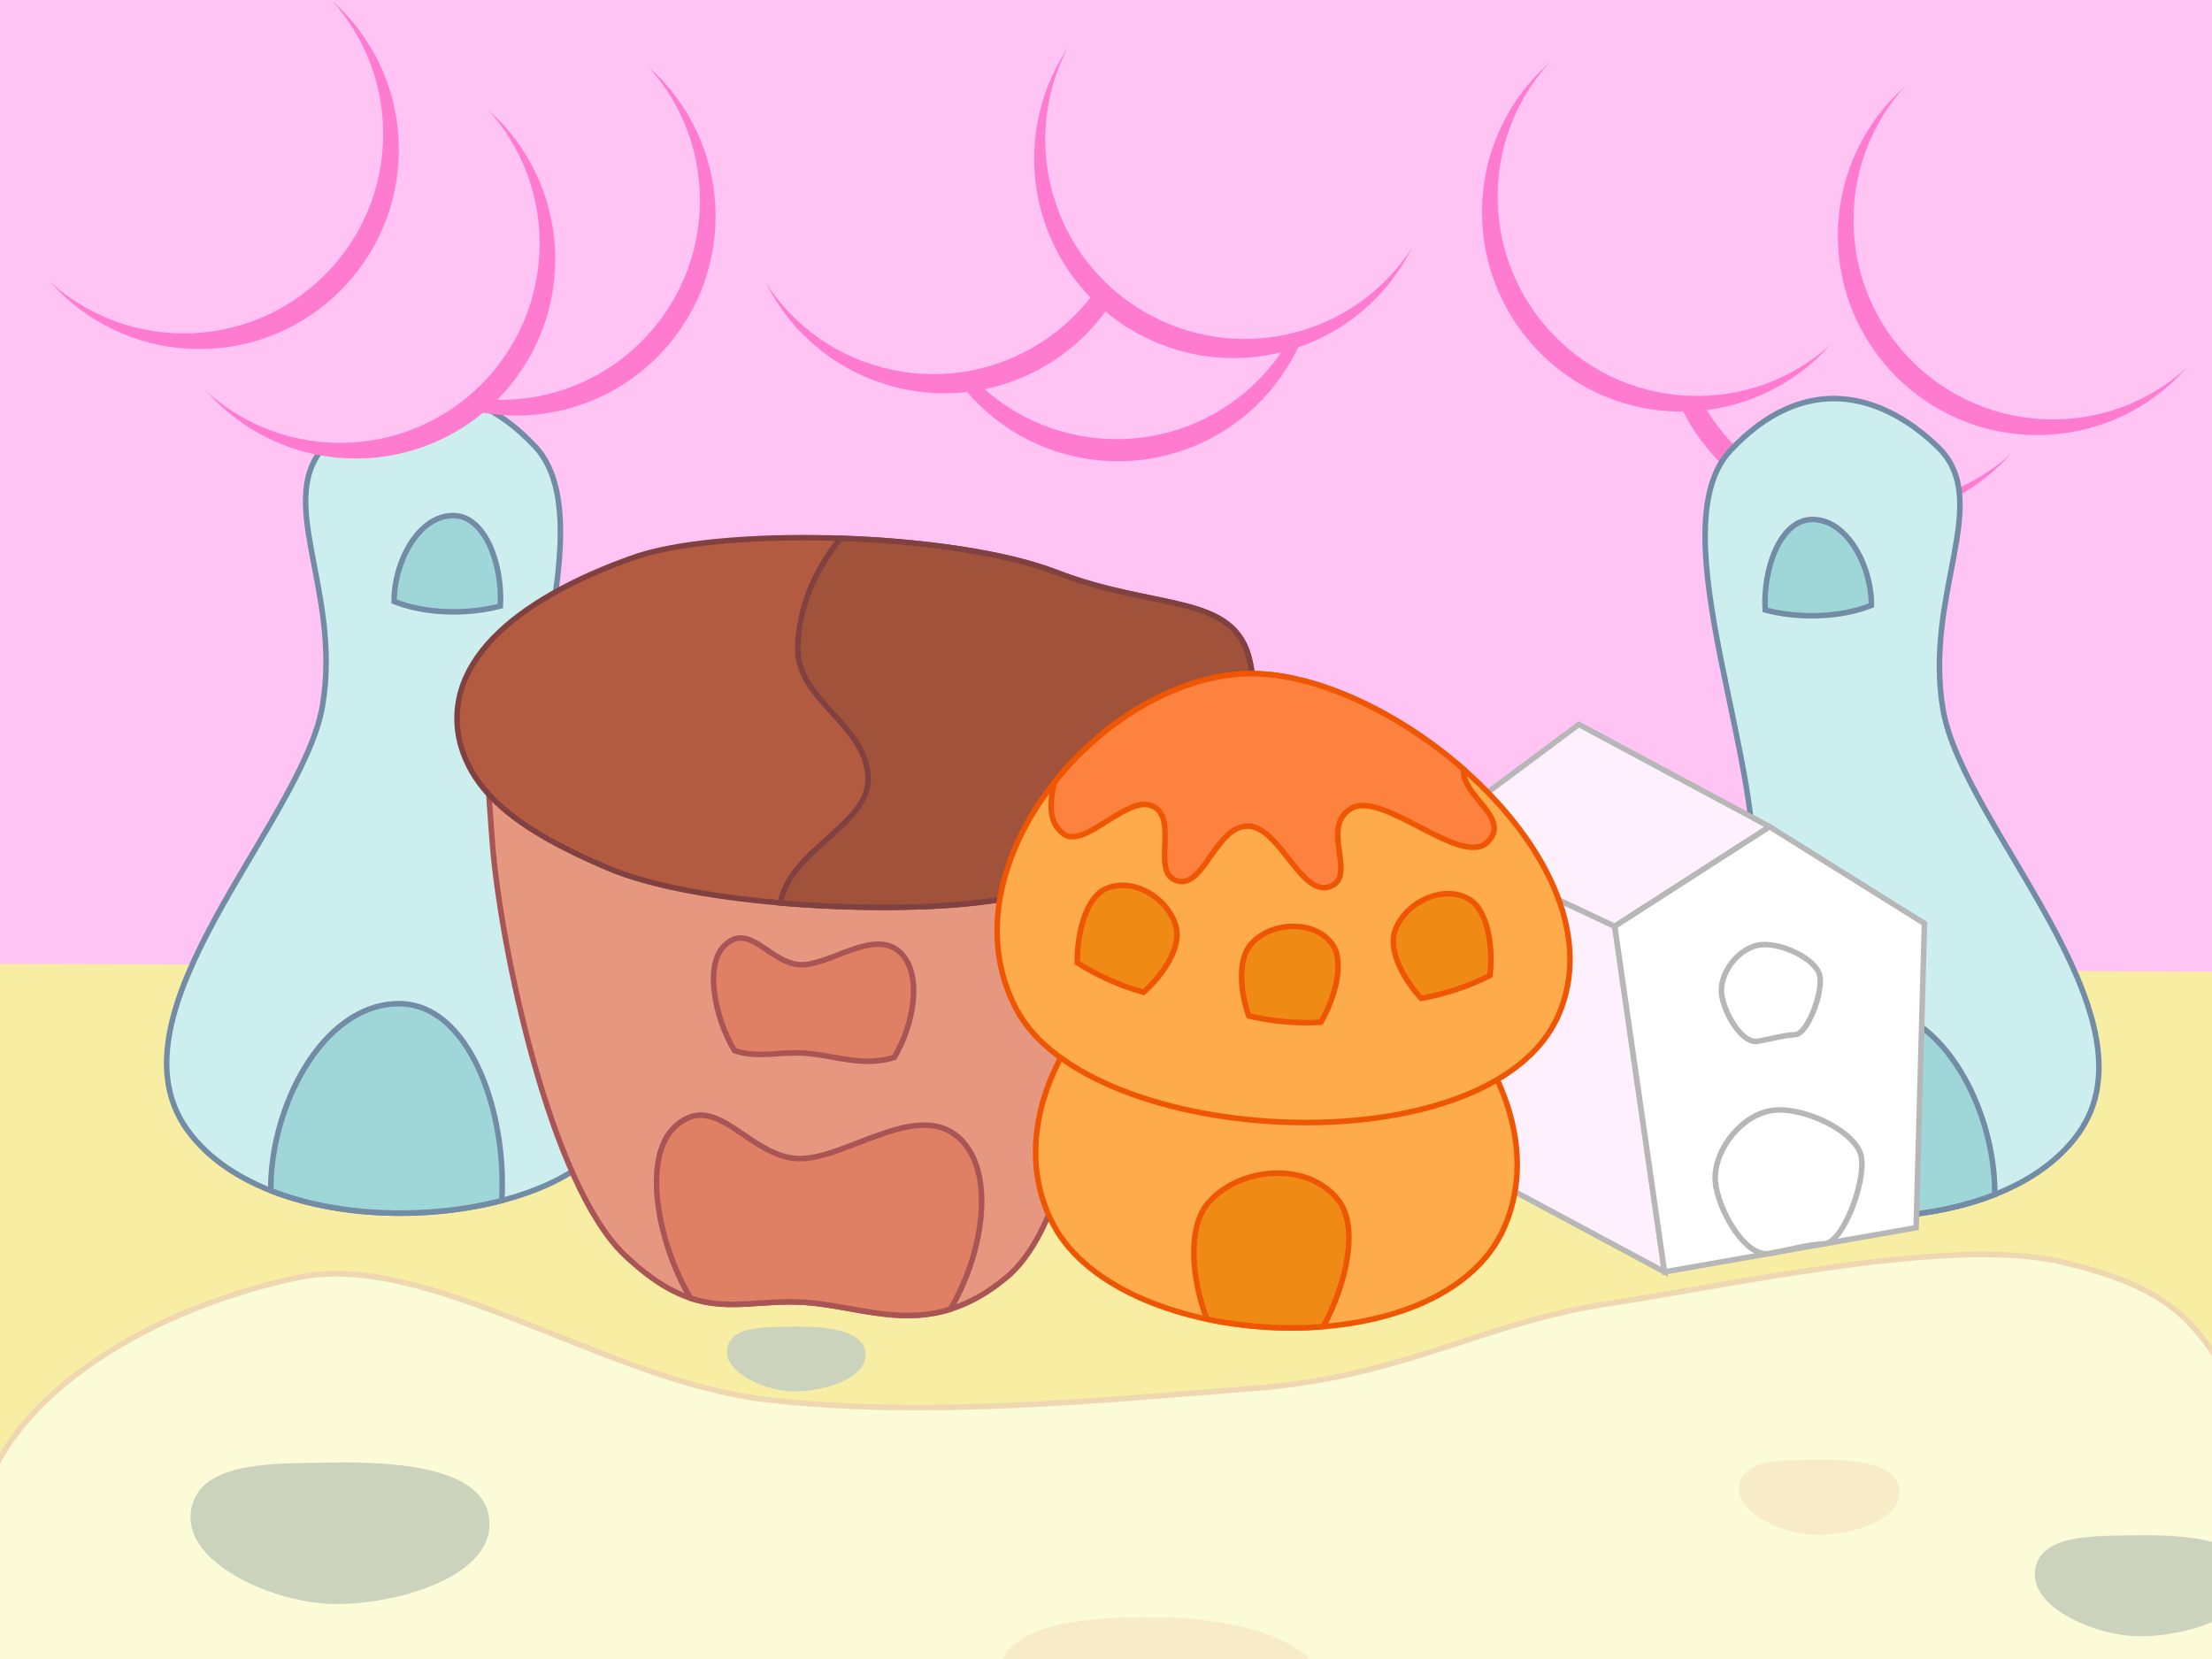 <?xml version="1.0" encoding="UTF-8" standalone="no"?>
<!-- Created with Inkscape (http://www.inkscape.org/) -->

<svg
   xmlns:dc="http://purl.org/dc/elements/1.1/"
   xmlns:cc="http://creativecommons.org/ns#"
   xmlns:rdf="http://www.w3.org/1999/02/22-rdf-syntax-ns#"
   xmlns:svg="http://www.w3.org/2000/svg"
   xmlns="http://www.w3.org/2000/svg"
   xmlns:xlink="http://www.w3.org/1999/xlink"
   xmlns:sodipodi="http://sodipodi.sourceforge.net/DTD/sodipodi-0.dtd"
   xmlns:inkscape="http://www.inkscape.org/namespaces/inkscape"
   width="800"
   height="600"
   id="svg2"
   version="1.1"
   inkscape:version="0.48.4 r9939"
   sodipodi:docname="reload.svg"
   inkscape:export-filename="./background.png"
   inkscape:export-xdpi="90"
   inkscape:export-ydpi="90">
  <defs
     id="defs4">
    <linearGradient
       x1="742.06"
       x2="922.53"
       gradientTransform="matrix(.356 0 0 2.808 -138.35 -182.37)"
       y1="252.17"
       gradientUnits="userSpaceOnUse"
       y2="252.17"
       id="linearGradient6647">
      <stop
         offset="0"
         stop-color="#d9d9d9"
         id="stop6643" />
      <stop
         offset="1"
         stop-color="#fff"
         id="stop6645" />
    </linearGradient>
    <linearGradient
       x1="168.07"
       x2="213.85"
       gradientTransform="matrix(-1.104 0 0 -.905 450.74 510)"
       y1="231.63"
       gradientUnits="userSpaceOnUse"
       xlink:href="#linearGradient4354"
       y2="286.91"
       id="linearGradient4362" />
    <linearGradient
       x1="168.07"
       x2="213.85"
       gradientTransform="matrix(1.104 0 0 .905 -136.35 -180.37)"
       y1="231.63"
       gradientUnits="userSpaceOnUse"
       xlink:href="#linearGradient4354"
       y2="286.91"
       id="linearGradient4352" />
    <linearGradient
       id="linearGradient4354">
      <stop
         offset="0"
         stop-color="#db0a00"
         id="stop4356" />
      <stop
         offset="1"
         stop-opacity="0"
         stop-color="#fff"
         id="stop4358" />
    </linearGradient>
    <radialGradient
       r="96.677"
       gradientTransform="matrix(.298 -1.83 1.476 .241 -498.85 480.43)"
       cx="108.35"
       cy="387.8"
       gradientUnits="userSpaceOnUse"
       id="radialGradient4080">
      <stop
         offset="0"
         stop-color="#4e4e4e"
         id="stop4076" />
      <stop
         offset="1"
         stop-opacity="0"
         stop-color="#2c2c2c"
         id="stop4078" />
    </radialGradient>
    <radialGradient
       r="35.801"
       gradientTransform="scale(.832 1.202)"
       cx="456.31"
       cy="448.48"
       gradientUnits="userSpaceOnUse"
       id="radialGradient2528">
      <stop
         offset="0"
         stop-color="#e79b9e"
         id="stop6823" />
      <stop
         offset="1"
         stop-opacity="0"
         stop-color="#890f18"
         id="stop6825" />
    </radialGradient>
    <linearGradient
       x1="-259.93"
       y1="-14.569"
       gradientTransform="matrix(.201 0 0 .423 137.87 41.748)"
       x2="123.64"
       gradientUnits="userSpaceOnUse"
       y2="6.445"
       id="linearGradient2525">
      <stop
         offset="0"
         stop-opacity=".436"
         stop-color="#eec28a"
         id="stop2590" />
      <stop
         offset="1"
         stop-opacity=".041"
         stop-color="#fff"
         id="stop2592" />
    </linearGradient>
    <linearGradient
       x1="652.5"
       x2="562.5"
       y1="314.4"
       gradientUnits="userSpaceOnUse"
       y2="299"
       id="linearGradient2484">
      <stop
         offset="0"
         stop-color="#fefffe"
         id="stop4286" />
      <stop
         offset="1"
         stop-opacity=".699"
         stop-color="#5db51e"
         id="stop4288" />
    </linearGradient>
    <linearGradient
       x1="653.12"
       x2="702.8"
       y1="312.14"
       gradientUnits="userSpaceOnUse"
       y2="312.14"
       id="linearGradient2482">
      <stop
         offset="0"
         stop-color="#6ff000"
         id="stop4377" />
      <stop
         offset="1"
         stop-color="#265300"
         id="stop4379" />
    </linearGradient>
    <linearGradient
       y2="410.68"
       x2="563.31"
       gradientTransform="matrix(3.004 0 0 3.004 -1484.8 -941.88)"
       y1="410.68"
       gradientUnits="userSpaceOnUse"
       xlink:href="#linearGradient4896"
       x1="511.4"
       id="linearGradient2480" />
    <linearGradient
       y2="414.11"
       x2="736.98"
       gradientTransform="matrix(3.004 0 0 3.004 -1487.9 -943.91)"
       y1="414.11"
       gradientUnits="userSpaceOnUse"
       spreadMethod="repeat"
       xlink:href="#linearGradient4896"
       x1="674.3"
       id="linearGradient2478" />
    <linearGradient
       id="linearGradient4896">
      <stop
         offset="0"
         stop-color="#fefffe"
         id="stop4898" />
      <stop
         offset="1"
         stop-color="#64c130"
         id="stop4900" />
    </linearGradient>
    <filter
       color-interpolation-filters="sRGB"
       id="filter3739-1">
      <feGaussianBlur
         stdDeviation="0.442"
         id="feGaussianBlur3741-8" />
    </filter>
    <filter
       color-interpolation-filters="sRGB"
       id="filter3739">
      <feGaussianBlur
         stdDeviation="0.442"
         id="feGaussianBlur3741" />
    </filter>
    <filter
       color-interpolation-filters="sRGB"
       x="-.234"
       y="-.022"
       width="1.467"
       height="1.044"
       id="filter3680">
      <feGaussianBlur
         stdDeviation="1.863"
         id="feGaussianBlur3682" />
    </filter>
    <filter
       color-interpolation-filters="sRGB"
       x="-.232"
       y="-.023"
       width="1.463"
       height="1.046"
       id="filter3676">
      <feGaussianBlur
         stdDeviation="1.863"
         id="feGaussianBlur3678" />
    </filter>
    <filter
       color-interpolation-filters="sRGB"
       x="-.178"
       y="-.022"
       width="1.357"
       height="1.043"
       id="filter3672">
      <feGaussianBlur
         stdDeviation="1.863"
         id="feGaussianBlur3674" />
    </filter>
    <linearGradient
       x1="742.06"
       x2="922.53"
       gradientTransform="matrix(0.356,0,0,2.808,-138.35,-182.37)"
       y1="252.17"
       gradientUnits="userSpaceOnUse"
       y2="252.17"
       id="linearGradient6647-9">
      <stop
         offset="0"
         stop-color="#d9d9d9"
         id="stop6643-9" />
      <stop
         offset="1"
         stop-color="#fff"
         id="stop6645-8" />
    </linearGradient>
    <linearGradient
       x1="168.07"
       x2="213.85"
       gradientTransform="matrix(-1.104,0,0,-0.905,450.74,510)"
       y1="231.63"
       gradientUnits="userSpaceOnUse"
       xlink:href="#linearGradient4354-7"
       y2="286.91"
       id="linearGradient4362-5" />
    <linearGradient
       x1="168.07"
       x2="213.85"
       gradientTransform="matrix(1.104,0,0,0.905,-136.35,-180.37)"
       y1="231.63"
       gradientUnits="userSpaceOnUse"
       xlink:href="#linearGradient4354-7"
       y2="286.91"
       id="linearGradient4352-3" />
    <linearGradient
       id="linearGradient4354-7">
      <stop
         offset="0"
         stop-color="#db0a00"
         id="stop4356-7" />
      <stop
         offset="1"
         stop-opacity="0"
         stop-color="#fff"
         id="stop4358-3" />
    </linearGradient>
    <radialGradient
       r="35.801"
       gradientTransform="scale(0.832,1.202)"
       cx="456.31"
       cy="448.48"
       gradientUnits="userSpaceOnUse"
       id="radialGradient2528-3">
      <stop
         offset="0"
         stop-color="#e79b9e"
         id="stop6823-8" />
      <stop
         offset="1"
         stop-opacity="0"
         stop-color="#890f18"
         id="stop6825-0" />
    </radialGradient>
    <linearGradient
       x1="-259.93"
       y1="-14.569"
       gradientTransform="matrix(0.201,0,0,0.423,137.87,41.748)"
       x2="123.64"
       gradientUnits="userSpaceOnUse"
       y2="6.445"
       id="linearGradient2525-6">
      <stop
         offset="0"
         stop-opacity=".436"
         stop-color="#eec28a"
         id="stop2590-6" />
      <stop
         offset="1"
         stop-opacity=".041"
         stop-color="#fff"
         id="stop2592-0" />
    </linearGradient>
    <linearGradient
       x1="652.5"
       x2="562.5"
       y1="314.4"
       gradientUnits="userSpaceOnUse"
       y2="299"
       id="linearGradient2484-2">
      <stop
         offset="0"
         stop-color="#fefffe"
         id="stop4286-0" />
      <stop
         offset="1"
         stop-opacity=".699"
         stop-color="#5db51e"
         id="stop4288-1" />
    </linearGradient>
    <linearGradient
       x1="653.12"
       x2="702.8"
       y1="312.14"
       gradientUnits="userSpaceOnUse"
       y2="312.14"
       id="linearGradient2482-3">
      <stop
         offset="0"
         stop-color="#6ff000"
         id="stop4377-5" />
      <stop
         offset="1"
         stop-color="#265300"
         id="stop4379-1" />
    </linearGradient>
    <linearGradient
       y2="410.68"
       x2="563.31"
       gradientTransform="matrix(3.004,0,0,3.004,-1484.8,-941.88)"
       y1="410.68"
       gradientUnits="userSpaceOnUse"
       xlink:href="#linearGradient4896-0"
       x1="511.4"
       id="linearGradient2480-8" />
    <linearGradient
       y2="414.11"
       x2="736.98"
       gradientTransform="matrix(3.004,0,0,3.004,-1487.9,-943.91)"
       y1="414.11"
       gradientUnits="userSpaceOnUse"
       spreadMethod="repeat"
       xlink:href="#linearGradient4896-0"
       x1="674.3"
       id="linearGradient2478-7" />
    <linearGradient
       id="linearGradient4896-0">
      <stop
         offset="0"
         stop-color="#fefffe"
         id="stop4898-9" />
      <stop
         offset="1"
         stop-color="#64c130"
         id="stop4900-4" />
    </linearGradient>
    <filter
       color-interpolation-filters="sRGB"
       id="filter3739-1-9">
      <feGaussianBlur
         stdDeviation="0.442"
         id="feGaussianBlur3741-8-8" />
    </filter>
    <filter
       color-interpolation-filters="sRGB"
       id="filter3739-14">
      <feGaussianBlur
         stdDeviation="0.442"
         id="feGaussianBlur3741-3" />
    </filter>
    <filter
       color-interpolation-filters="sRGB"
       x="-.234"
       y="-.022"
       width="1.467"
       height="1.044"
       id="filter3680-8">
      <feGaussianBlur
         stdDeviation="1.863"
         id="feGaussianBlur3682-4" />
    </filter>
    <filter
       color-interpolation-filters="sRGB"
       x="-.232"
       y="-.023"
       width="1.463"
       height="1.046"
       id="filter3676-8">
      <feGaussianBlur
         stdDeviation="1.863"
         id="feGaussianBlur3678-9" />
    </filter>
    <filter
       color-interpolation-filters="sRGB"
       x="-.178"
       y="-.022"
       width="1.357"
       height="1.043"
       id="filter3672-6">
      <feGaussianBlur
         stdDeviation="1.863"
         id="feGaussianBlur3674-1" />
    </filter>
  </defs>
  <sodipodi:namedview
     id="base"
     pagecolor="#ffffff"
     bordercolor="#666666"
     borderopacity="1.0"
     inkscape:pageopacity="0.0"
     inkscape:pageshadow="2"
     inkscape:zoom="0.35355339"
     inkscape:cx="543.86241"
     inkscape:cy="311.94733"
     inkscape:document-units="px"
     inkscape:current-layer="layer1"
     showgrid="false"
     inkscape:window-width="960"
     inkscape:window-height="1061"
     inkscape:window-x="1920"
     inkscape:window-y="19"
     inkscape:window-maximized="0"
     inkscape:snap-bbox="true" />
  <g
     inkscape:label="Layer 1"
     inkscape:groupmode="layer"
     id="layer1"
     transform="translate(0,-452.362)">
    <rect
       style="fill:#ffc3f4;fill-opacity:1;stroke:none"
       id="rect2985"
       width="800"
       height="600"
       x="0"
       y="452.362" />
    <g
       id="g3026"
       transform="translate(418.607,-164.049)"
       inkscape:export-filename="C:\Users\I\Desktop\reloadreload\enemy1.png"
       inkscape:export-xdpi="90"
       inkscape:export-ydpi="90">
      <path
         sodipodi:nodetypes="czzcc"
         transform="translate(0,452.362)"
         inkscape:connector-curvature="0"
         id="path7494"
         d="m 523.701,404.993 c 0,0 -7.99,90.697 -2.762,99.989 5.228,9.292 19.573,4.885 22.65,0.552 3.076,-4.333 -0.552,-97.78 -0.552,-97.78 z"
         style="fill:#c1830b;fill-opacity:1;stroke:#ffb249;stroke-width:2;stroke-linecap:butt;stroke-linejoin:miter;stroke-opacity:1;stroke-miterlimit:4;stroke-dasharray:none" />
      <path
         sodipodi:nodetypes="zzzzz"
         inkscape:connector-curvature="0"
         id="path7492"
         d="m 594.412,889.949 c 5.02,-6.402 -1.209,-144.807 -4.419,-214.342 -3.21,-69.535 -118.395,-67.352 -121.534,-1.105 -3.139,66.247 -6.563,206.467 -1.105,215.447 5.458,8.98 122.038,6.402 127.058,0 z"
         style="fill:#fbc822;fill-opacity:1;stroke:#fcff64;stroke-width:2;stroke-linecap:butt;stroke-linejoin:miter;stroke-miterlimit:4;stroke-opacity:1;stroke-dasharray:none" />
      <path
         transform="translate(0,452.362)"
         d="m 515.967,234.293 c 0,6.102 -4.947,11.049 -11.049,11.049 -6.102,0 -11.049,-4.947 -11.049,-11.049 0,-6.102 4.947,-11.049 11.049,-11.049 6.102,0 11.049,4.947 11.049,11.049 z"
         sodipodi:ry="11.048544"
         sodipodi:rx="11.048544"
         sodipodi:cy="234.29321"
         sodipodi:cx="504.91843"
         id="path7496"
         style="fill:#ffffff;fill-opacity:1;stroke:#000000;stroke-width:2;stroke-linecap:round;stroke-linejoin:round;stroke-miterlimit:4;stroke-opacity:1;stroke-dasharray:none"
         sodipodi:type="arc" />
      <path
         sodipodi:type="arc"
         style="fill:#ffffff;fill-opacity:1;stroke:#000000;stroke-width:2;stroke-linecap:round;stroke-linejoin:round;stroke-miterlimit:4;stroke-opacity:1;stroke-dasharray:none"
         id="path7500"
         sodipodi:cx="504.91843"
         sodipodi:cy="234.29321"
         sodipodi:rx="11.048544"
         sodipodi:ry="11.048544"
         d="m 515.967,234.293 c 0,6.102 -4.947,11.049 -11.049,11.049 -6.102,0 -11.049,-4.947 -11.049,-11.049 0,-6.102 4.947,-11.049 11.049,-11.049 6.102,0 11.049,4.947 11.049,11.049 z"
         transform="translate(46,452.362)" />
      <path
         sodipodi:nodetypes="zzzzz"
         transform="translate(0,452.362)"
         inkscape:connector-curvature="0"
         id="path7502"
         d="m 517.624,266.886 c -1.697,2.541 -5.146,39.546 -2.762,43.089 2.384,3.543 24.059,2.923 27.069,-1.105 3.01,-4.028 -3.073,-39.627 -4.972,-42.537 -1.899,-2.91 -17.638,-1.988 -19.335,0.552 z"
         style="fill:#ffffff;fill-opacity:1;stroke:#000000;stroke-width:2;stroke-linecap:butt;stroke-linejoin:miter;stroke-miterlimit:4;stroke-opacity:1;stroke-dasharray:none" />
    </g>
    <g
       id="g3985"
       transform="translate(978.551,45.377)"
       inkscape:export-filename="C:\Users\I\Desktop\reloadreload\doctor.png"
       inkscape:export-xdpi="90"
       inkscape:export-ydpi="90">
      <path
         style="fill:#f8f556;fill-opacity:1;stroke:#000000;stroke-width:2;stroke-linecap:butt;stroke-linejoin:miter;stroke-miterlimit:4;stroke-opacity:1;stroke-dasharray:none"
         d="m 562.403,841.215 c -22.564,-5.046 -36.96,-34.718 -33.588,-52.679 3.372,-17.962 55.548,-40.852 67.301,-37.527 11.753,3.325 35.779,27.646 30.759,49.497 -5.019,21.852 -41.909,45.755 -64.472,40.709 z"
         id="path3962"
         inkscape:connector-curvature="0"
         sodipodi:nodetypes="zzzzz" />
      <path
         sodipodi:nodetypes="czzcc"
         inkscape:connector-curvature="0"
         id="path3188"
         d="m 579.403,856.215 c 0,0 -36.96,-34.718 -33.588,-52.679 3.372,-17.962 43.048,-35.852 54.801,-32.527 11.753,3.325 30.759,49.497 30.759,49.497 z"
         style="fill:#714924;fill-opacity:1;stroke:#000000;stroke-width:2;stroke-linecap:butt;stroke-linejoin:miter;stroke-miterlimit:4;stroke-opacity:1;stroke-dasharray:none" />
      <path
         sodipodi:nodetypes="zzcccczzz"
         transform="translate(0,452.362)"
         inkscape:connector-curvature="0"
         id="path3190"
         d="m 571.342,411.91 c -12.715,18.943 44.564,113.583 52.326,117.38 7.762,3.797 22.274,-11.667 22.274,-11.667 l 89.095,140.714 81.671,-46.316 -89.803,-139.3 c 0,0 20.002,-9.522 20.86,-16.971 0.857,-7.448 -73.778,-97.652 -97.934,-97.227 -24.156,0.424 -65.774,34.443 -78.489,53.387 z"
         style="fill:#ffffff;fill-opacity:1;stroke:#000000;stroke-width:2;stroke-linecap:butt;stroke-linejoin:miter;stroke-miterlimit:4;stroke-opacity:1;stroke-dasharray:none" />
      <path
         style="fill:#ffffff;fill-opacity:1;stroke:#000000;stroke-width:2;stroke-linecap:butt;stroke-linejoin:miter;stroke-miterlimit:4;stroke-opacity:1;stroke-dasharray:none"
         d="m 735.038,658.336 c -13.022,-26.985 67.167,-76.173 81.671,-46.316 14.504,29.858 -68.648,73.301 -81.671,46.316 z"
         id="path3192"
         inkscape:connector-curvature="0"
         transform="translate(0,452.362)"
         sodipodi:nodetypes="zzz" />
      <path
         transform="translate(2.475,458.726)"
         d="m 569.928,347.563 c 0,4.101 -3.324,7.425 -7.425,7.425 -4.101,0 -7.425,-3.324 -7.425,-7.425 0,-4.101 3.324,-7.425 7.425,-7.425 4.101,0 7.425,3.324 7.425,7.425 z"
         sodipodi:ry="7.4246211"
         sodipodi:rx="7.4246211"
         sodipodi:cy="347.56287"
         sodipodi:cx="562.50342"
         id="path3964"
         style="fill:#ffffff;fill-opacity:1;stroke:#000000;stroke-width:2;stroke-linecap:round;stroke-linejoin:round;stroke-miterlimit:4;stroke-opacity:1;stroke-dasharray:none"
         sodipodi:type="arc" />
      <path
         sodipodi:type="arc"
         style="fill:#ffffff;fill-opacity:1;stroke:#000000;stroke-width:2;stroke-linecap:round;stroke-linejoin:round;stroke-miterlimit:4;stroke-opacity:1;stroke-dasharray:none"
         id="path3966"
         sodipodi:cx="562.50342"
         sodipodi:cy="347.56287"
         sodipodi:rx="7.4246211"
         sodipodi:ry="7.4246211"
         d="m 569.928,347.563 c 0,4.101 -3.324,7.425 -7.425,7.425 -4.101,0 -7.425,-3.324 -7.425,-7.425 0,-4.101 3.324,-7.425 7.425,-7.425 4.101,0 7.425,3.324 7.425,7.425 z"
         transform="translate(27.931,443.877)" />
      <path
         sodipodi:nodetypes="zzzzz"
         transform="translate(0,452.362)"
         inkscape:connector-curvature="0"
         id="path3968"
         d="m 572.938,367.905 c 0.256,3.828 8.398,8.153 13.96,8.649 5.562,0.496 13.995,-4.853 15.91,-9.899 1.915,-5.047 0.061,-12.09 -3.889,-13.081 -3.95,-0.992 -26.237,10.503 -25.981,14.331 z"
         style="fill:#ffffff;fill-opacity:1;stroke:#000000;stroke-width:2;stroke-linecap:butt;stroke-linejoin:miter;stroke-miterlimit:4;stroke-opacity:1;stroke-dasharray:none" />
      <path
         sodipodi:nodetypes="zzzzz"
         transform="translate(0,452.362)"
         inkscape:connector-curvature="0"
         id="path3970"
         d="m 625.789,522.572 c 1.073,-5.427 7.215,-8.34 12.374,-8.132 5.16,0.209 7.404,12.265 5.657,16.971 -1.747,4.706 -4.603,7.072 -9.192,6.01 -4.589,-1.062 -9.912,-9.423 -8.839,-14.849 z"
         style="fill:#714924;fill-opacity:1;stroke:#000000;stroke-width:2;stroke-linecap:butt;stroke-linejoin:miter;stroke-miterlimit:4;stroke-opacity:1;stroke-dasharray:none" />
      <path
         style="fill:#714924;fill-opacity:1;stroke:#000000;stroke-width:2;stroke-linecap:butt;stroke-linejoin:miter;stroke-miterlimit:4;stroke-opacity:1;stroke-dasharray:none"
         d="m 739.608,907.036 c -5.409,-1.159 -12.819,5.538 -12.385,11.1 0.434,5.562 8.364,8.701 13.377,8.956 5.013,0.255 8.316,-1.433 9.154,-6.068 0.838,-4.635 -4.738,-12.829 -10.147,-13.988 z"
         id="path3972"
         inkscape:connector-curvature="0"
         sodipodi:nodetypes="zzzzz" />
      <path
         style="fill:#ffffff;fill-opacity:1;stroke:#000000;stroke-width:2;stroke-linecap:round;stroke-linejoin:miter;stroke-miterlimit:4;stroke-opacity:1;stroke-dasharray:none"
         d="m 726.899,924.993 -58.044,-72.79 m -70.49,38.405 47.438,79.154"
         id="path3974"
         inkscape:connector-curvature="0"
         sodipodi:nodetypes="cccc" />
      <path
         id="path3976"
         transform="translate(0,452.362)"
         d="m 601.688,301.25 -72.844,46.781 c 0.669,4.252 1.976,8.682 3.844,13 L 612.094,309.75 c -3.48,-3.585 -7.109,-6.493 -10.406,-8.5 z"
         style="fill:#a6d3b6;fill-opacity:1;stroke:#000000;stroke-width:2;stroke-linecap:butt;stroke-linejoin:miter;stroke-miterlimit:4;stroke-opacity:1;stroke-dasharray:none"
         inkscape:connector-curvature="0" />
      <path
         transform="translate(0,451.302)"
         d="m 601.748,314.682 c 0,7.81 -6.332,14.142 -14.142,14.142 -7.81,0 -14.142,-6.332 -14.142,-14.142 0,-7.81 6.332,-14.142 14.142,-14.142 7.81,0 14.142,6.332 14.142,14.142 z"
         sodipodi:ry="14.142136"
         sodipodi:rx="14.142136"
         sodipodi:cy="314.6824"
         sodipodi:cx="587.60571"
         id="path3981"
         style="fill:#d8d8d8;fill-opacity:1;stroke:#000000;stroke-width:2;stroke-linecap:round;stroke-linejoin:round;stroke-miterlimit:4;stroke-opacity:1;stroke-dasharray:none"
         sodipodi:type="arc" />
      <path
         sodipodi:type="arc"
         style="fill:#d8d8d8;fill-opacity:1;stroke:#000000;stroke-width:4.549;stroke-linecap:round;stroke-linejoin:round;stroke-miterlimit:4;stroke-opacity:1;stroke-dasharray:none"
         id="path3983"
         sodipodi:cx="587.60571"
         sodipodi:cy="314.6824"
         sodipodi:rx="14.142136"
         sodipodi:ry="14.142136"
         d="m 601.748,314.682 c 0,7.81 -6.332,14.142 -14.142,14.142 -7.81,0 -14.142,-6.332 -14.142,-14.142 0,-7.81 6.332,-14.142 14.142,-14.142 7.81,0 14.142,6.332 14.142,14.142 z"
         transform="matrix(0.44,0,0,0.44,329.28,627.642)" />
    </g>
    <path
       style="fill:#bebebe;fill-opacity:1;stroke:#000000;stroke-width:2;stroke-linecap:butt;stroke-linejoin:miter;stroke-miterlimit:4;stroke-opacity:1;stroke-dasharray:none"
       d="m 925.519,899.58 58.69,111.016 c 2.542,-16.869 9.754,-25.828 30.406,-12.021 L 950.975,892.509 c -6.427,-12.98 -27.702,-9.335 -25.456,7.071 z"
       id="path4000"
       inkscape:connector-curvature="0"
       sodipodi:nodetypes="ccccc"
       inkscape:export-filename="C:\Users\I\Desktop\reloadreload\ReloadReload\game\images\shotgunready.png"
       inkscape:export-xdpi="90"
       inkscape:export-ydpi="90" />
    <path
       sodipodi:nodetypes="ccccc"
       inkscape:connector-curvature="0"
       id="path4002"
       d="m 900.519,899.58 58.69,111.016 c 3.455,-17.198 12.308,-24.095 30.406,-12.021 L 925.975,892.509 c -6.427,-12.98 -27.702,-9.335 -25.456,7.071 z"
       style="fill:#bebebe;fill-opacity:1;stroke:#000000;stroke-width:2;stroke-linecap:butt;stroke-linejoin:miter;stroke-miterlimit:4;stroke-opacity:1;stroke-dasharray:none"
       inkscape:export-filename="C:\Users\I\Desktop\reloadreload\ReloadReload\game\images\shotgunready.png"
       inkscape:export-xdpi="90"
       inkscape:export-ydpi="90" />
    <path
       style="fill:#ab5324;fill-opacity:1;stroke:#000000;stroke-width:2;stroke-linecap:butt;stroke-linejoin:miter;stroke-miterlimit:4;stroke-opacity:1;stroke-dasharray:none"
       d="m 1019.897,995.322 c -13.932,-20.217 -67.554,1.255 -67.104,11.908 0.45,10.653 27.963,11.797 36.445,20.257 8.481,8.46 31.753,53.989 40.871,55.567 9.118,1.579 18.957,-13.671 21.839,-20.818 2.881,-7.146 -18.118,-46.697 -32.05,-66.914 z"
       id="path4004"
       inkscape:connector-curvature="0"
       sodipodi:nodetypes="zzzzzz"
       inkscape:export-filename="C:\Users\I\Desktop\reloadreload\ReloadReload\game\images\shotgunready.png"
       inkscape:export-xdpi="90"
       inkscape:export-ydpi="90" />
    <path
       style="fill:none;stroke:#000000;stroke-width:2;stroke-linecap:butt;stroke-linejoin:miter;stroke-miterlimit:4;stroke-opacity:1;stroke-dasharray:none"
       d="m 972.895,1020.319 c 1.546,12.713 6.048,23.356 24.395,19.269"
       id="path4017"
       inkscape:connector-curvature="0"
       sodipodi:nodetypes="cc"
       inkscape:export-filename="C:\Users\I\Desktop\reloadreload\ReloadReload\game\images\shotgunready.png"
       inkscape:export-xdpi="90"
       inkscape:export-ydpi="90" />
    <path
       style="fill:none;stroke:#000000;stroke-width:2;stroke-linecap:round;stroke-linejoin:miter;stroke-miterlimit:4;stroke-opacity:1;stroke-dasharray:none"
       d="m 989.666,1027.654 c 0.052,3.549 -3.949,5.824 -8.621,5.3"
       id="path4019"
       inkscape:connector-curvature="0"
       sodipodi:nodetypes="cc"
       inkscape:export-filename="C:\Users\I\Desktop\reloadreload\ReloadReload\game\images\shotgunready.png"
       inkscape:export-xdpi="90"
       inkscape:export-ydpi="90" />
    <g
       id="g4037"
       transform="translate(199,-14)"
       inkscape:export-filename="C:\Users\I\Desktop\reloadreload\explosion.png"
       inkscape:export-xdpi="90"
       inkscape:export-ydpi="90">
      <path
         inkscape:connector-curvature="0"
         id="path4031"
         d="m 1055.707,870.241 16,-77 20,51 57,-36 -7,49 69,16 -28,15 0,42 -34,-9 -53,32 -15,-33 -35,30 10,-44 -38,-37 z"
         style="fill:#fbff51;fill-opacity:1;stroke:#ff5d52;stroke-width:2;stroke-linecap:butt;stroke-linejoin:miter;stroke-miterlimit:4;stroke-opacity:1;stroke-dasharray:none" />
      <path
         sodipodi:nodetypes="ccccccccccccccc"
         style="fill:#ffc96a;fill-opacity:1;stroke:#f76e00;stroke-width:2;stroke-linecap:butt;stroke-linejoin:miter;stroke-miterlimit:4;stroke-opacity:1;stroke-dasharray:none"
         d="m 1073.707,878.741 2,-49.5 21.5,33 38.5,-30.5 -7,38.5 52.5,10 -37.5,11 11,18.5 -44,-8 -11,32.5 -17,-25.5 -23.5,14 11,-26.5 -26,-14.5 z"
         id="path4033"
         inkscape:connector-curvature="0" />
      <path
         sodipodi:nodetypes="ccccccccccccc"
         transform="translate(0,452.362)"
         inkscape:connector-curvature="0"
         id="path4035"
         d="m 1089.5,437 -2.5,-24 14.5,12 18,-17.25 -2.75,20.5 23.25,2.25 -25,9 18,8.5 -24,-2 -9,15.5 -7.25,-14.75 L 1074,450 z"
         style="fill:#ff8b6a;fill-opacity:1;stroke:#fcff5f;stroke-width:2;stroke-linecap:butt;stroke-linejoin:miter;stroke-miterlimit:4;stroke-opacity:1;stroke-dasharray:none" />
    </g>
    <path
       sodipodi:nodetypes="ccccc"
       inkscape:connector-curvature="0"
       id="path4021"
       d="m 1115.024,899.58 58.69,111.016 c 2.542,-16.869 9.754,-25.828 30.406,-12.021 l -63.64,-106.066 c -6.427,-12.98 -27.702,-9.335 -25.456,7.071 z"
       style="fill:#bebebe;fill-opacity:1;stroke:#000000;stroke-width:2;stroke-linecap:butt;stroke-linejoin:miter;stroke-miterlimit:4;stroke-opacity:1;stroke-dasharray:none"
       inkscape:export-filename="C:\Users\I\Desktop\reloadreload\ReloadReload\game\images\shotguntriggered.png"
       inkscape:export-xdpi="90"
       inkscape:export-ydpi="90" />
    <path
       style="fill:#bebebe;fill-opacity:1;stroke:#000000;stroke-width:2;stroke-linecap:butt;stroke-linejoin:miter;stroke-miterlimit:4;stroke-opacity:1;stroke-dasharray:none"
       d="m 1090.024,899.58 58.69,111.016 c 3.454,-17.198 12.307,-24.095 30.406,-12.021 l -63.64,-106.066 c -6.427,-12.98 -27.702,-9.335 -25.456,7.071 z"
       id="path4023"
       inkscape:connector-curvature="0"
       sodipodi:nodetypes="ccccc"
       inkscape:export-filename="C:\Users\I\Desktop\reloadreload\ReloadReload\game\images\shotguntriggered.png"
       inkscape:export-xdpi="90"
       inkscape:export-ydpi="90" />
    <path
       sodipodi:nodetypes="zzzzzz"
       inkscape:connector-curvature="0"
       id="path4025"
       d="m 1209.402,995.322 c -13.932,-20.217 -67.554,1.255 -67.104,11.908 0.45,10.653 27.963,11.797 36.445,20.257 8.481,8.46 31.753,53.989 40.871,55.567 9.118,1.579 18.957,-13.671 21.839,-20.818 2.881,-7.146 -18.118,-46.697 -32.05,-66.914 z"
       style="fill:#ab5324;fill-opacity:1;stroke:#000000;stroke-width:2;stroke-linecap:butt;stroke-linejoin:miter;stroke-miterlimit:4;stroke-opacity:1;stroke-dasharray:none"
       inkscape:export-filename="C:\Users\I\Desktop\reloadreload\ReloadReload\game\images\shotguntriggered.png"
       inkscape:export-xdpi="90"
       inkscape:export-ydpi="90" />
    <path
       sodipodi:nodetypes="cc"
       inkscape:connector-curvature="0"
       id="path4027"
       d="m 1162.4,1020.319 c 1.546,12.713 6.048,23.356 24.395,19.269"
       style="fill:none;stroke:#000000;stroke-width:2;stroke-linecap:butt;stroke-linejoin:miter;stroke-miterlimit:4;stroke-opacity:1;stroke-dasharray:none"
       inkscape:export-filename="C:\Users\I\Desktop\reloadreload\ReloadReload\game\images\shotguntriggered.png"
       inkscape:export-xdpi="90"
       inkscape:export-ydpi="90" />
    <path
       sodipodi:nodetypes="cc"
       inkscape:connector-curvature="0"
       id="path4029"
       d="m 1178.865,1027.488 c 2.616,2.398 1.524,6.87 -2.065,9.907"
       style="fill:none;stroke:#000000;stroke-width:2;stroke-linecap:round;stroke-linejoin:miter;stroke-miterlimit:4;stroke-opacity:1;stroke-dasharray:none"
       inkscape:export-filename="C:\Users\I\Desktop\reloadreload\ReloadReload\game\images\shotguntriggered.png"
       inkscape:export-xdpi="90"
       inkscape:export-ydpi="90" />
    <g
       id="g4137">
      <g
         id="g4093"
         transform="matrix(0.75,0.661,-0.661,0.75,258.977,-235.233)">
        <path
           transform="translate(0,452.362)"
           d="m 698.621,38.557 c 0,39.833 -32.291,72.125 -72.125,72.125 -39.833,0 -72.125,-32.291 -72.125,-72.125 0,-39.833 32.291,-72.125 72.125,-72.125 39.833,0 72.125,32.291 72.125,72.125 z"
           sodipodi:ry="72.124893"
           sodipodi:rx="72.124893"
           sodipodi:cy="38.557217"
           sodipodi:cx="626.49658"
           id="path4095"
           style="fill:#ff7bcf;fill-opacity:1;stroke:none"
           sodipodi:type="arc" />
        <path
           sodipodi:type="arc"
           style="fill:#ffc3f4;fill-opacity:1;stroke:none"
           id="path4097"
           sodipodi:cx="626.49658"
           sodipodi:cy="38.557217"
           sodipodi:rx="72.124893"
           sodipodi:ry="72.124893"
           d="m 698.621,38.557 c 0,39.833 -32.291,72.125 -72.125,72.125 -39.833,0 -72.125,-32.291 -72.125,-72.125 0,-39.833 32.291,-72.125 72.125,-72.125 39.833,0 72.125,32.291 72.125,72.125 z"
           transform="translate(-5.657,446.705)" />
      </g>
      <g
         id="g4105"
         transform="matrix(-0.258,0.966,0.966,0.258,28.973,-209.372)">
        <path
           transform="translate(0,452.362)"
           d="m 698.621,38.557 c 0,39.833 -32.291,72.125 -72.125,72.125 -39.833,0 -72.125,-32.291 -72.125,-72.125 0,-39.833 32.291,-72.125 72.125,-72.125 39.833,0 72.125,32.291 72.125,72.125 z"
           sodipodi:ry="72.124893"
           sodipodi:rx="72.124893"
           sodipodi:cy="38.557217"
           sodipodi:cx="626.49658"
           id="path4107"
           style="fill:#ff7bcf;fill-opacity:1;stroke:none"
           sodipodi:type="arc" />
        <path
           sodipodi:type="arc"
           style="fill:#ffc3f4;fill-opacity:1;stroke:none"
           id="path4109"
           sodipodi:cx="626.49658"
           sodipodi:cy="38.557217"
           sodipodi:rx="72.124893"
           sodipodi:ry="72.124893"
           d="m 698.621,38.557 c 0,39.833 -32.291,72.125 -72.125,72.125 -39.833,0 -72.125,-32.291 -72.125,-72.125 0,-39.833 32.291,-72.125 72.125,-72.125 39.833,0 72.125,32.291 72.125,72.125 z"
           transform="translate(-5.657,446.705)" />
      </g>
      <g
         transform="matrix(0.258,0.966,-0.966,0.258,758.744,-222.1)"
         id="g4099">
        <path
           sodipodi:type="arc"
           style="fill:#ff7bcf;fill-opacity:1;stroke:none"
           id="path4101"
           sodipodi:cx="626.49658"
           sodipodi:cy="38.557217"
           sodipodi:rx="72.124893"
           sodipodi:ry="72.124893"
           d="m 698.621,38.557 c 0,39.833 -32.291,72.125 -72.125,72.125 -39.833,0 -72.125,-32.291 -72.125,-72.125 0,-39.833 32.291,-72.125 72.125,-72.125 39.833,0 72.125,32.291 72.125,72.125 z"
           transform="translate(0,452.362)" />
        <path
           transform="translate(-5.657,446.705)"
           d="m 698.621,38.557 c 0,39.833 -32.291,72.125 -72.125,72.125 -39.833,0 -72.125,-32.291 -72.125,-72.125 0,-39.833 32.291,-72.125 72.125,-72.125 39.833,0 72.125,32.291 72.125,72.125 z"
           sodipodi:ry="72.124893"
           sodipodi:rx="72.124893"
           sodipodi:cy="38.557217"
           sodipodi:cx="626.49658"
           id="path4103"
           style="fill:#ffc3f4;fill-opacity:1;stroke:none"
           sodipodi:type="arc" />
      </g>
    </g>
    <path
       style="fill:#f7eea3;fill-opacity:1;stroke:none"
       d="m -42.426,960.438 c 17.481,-40.847 -34.463,-148.606 16.622,-159.61 l 844.994,3 c 43.333,10.326 11.802,93.271 29.338,131.154 17.536,37.884 101.567,33.589 -24.042,140.007 -125.609,106.418 -721.946,107.328 -845.7,4.243 -123.754,-103.085 -38.695,-77.947 -21.213,-118.794 z"
       id="path4113"
       inkscape:connector-curvature="0"
       sodipodi:nodetypes="zcczzzz" />
    <g
       id="g4126">
      <g
         transform="matrix(-1,0,0,1,1299.662,77.782)"
         id="g4075">
        <path
           sodipodi:type="arc"
           style="fill:#ff7bcf;fill-opacity:1;stroke:none"
           id="path4077"
           sodipodi:cx="626.49658"
           sodipodi:cy="38.557217"
           sodipodi:rx="72.124893"
           sodipodi:ry="72.124893"
           d="m 698.621,38.557 c 0,39.833 -32.291,72.125 -72.125,72.125 -39.833,0 -72.125,-32.291 -72.125,-72.125 0,-39.833 32.291,-72.125 72.125,-72.125 39.833,0 72.125,32.291 72.125,72.125 z"
           transform="translate(0,452.362)" />
        <path
           transform="translate(-5.657,446.705)"
           d="m 698.621,38.557 c 0,39.833 -32.291,72.125 -72.125,72.125 -39.833,0 -72.125,-32.291 -72.125,-72.125 0,-39.833 32.291,-72.125 72.125,-72.125 39.833,0 72.125,32.291 72.125,72.125 z"
           sodipodi:ry="72.124893"
           sodipodi:rx="72.124893"
           sodipodi:cy="38.557217"
           sodipodi:cx="626.49658"
           id="path4079"
           style="fill:#ffc3f4;fill-opacity:1;stroke:none"
           sodipodi:type="arc" />
      </g>
      <g
         id="g4081"
         transform="matrix(-1,0,0,1,1234.608,38.184)">
        <path
           transform="translate(0,452.362)"
           d="m 698.621,38.557 c 0,39.833 -32.291,72.125 -72.125,72.125 -39.833,0 -72.125,-32.291 -72.125,-72.125 0,-39.833 32.291,-72.125 72.125,-72.125 39.833,0 72.125,32.291 72.125,72.125 z"
           sodipodi:ry="72.124893"
           sodipodi:rx="72.124893"
           sodipodi:cy="38.557217"
           sodipodi:cx="626.49658"
           id="path4083"
           style="fill:#ff7bcf;fill-opacity:1;stroke:none"
           sodipodi:type="arc" />
        <path
           sodipodi:type="arc"
           style="fill:#ffc3f4;fill-opacity:1;stroke:none"
           id="path4085"
           sodipodi:cx="626.49658"
           sodipodi:cy="38.557217"
           sodipodi:rx="72.124893"
           sodipodi:ry="72.124893"
           d="m 698.621,38.557 c 0,39.833 -32.291,72.125 -72.125,72.125 -39.833,0 -72.125,-32.291 -72.125,-72.125 0,-39.833 32.291,-72.125 72.125,-72.125 39.833,0 72.125,32.291 72.125,72.125 z"
           transform="translate(-5.657,446.705)" />
      </g>
      <g
         id="g4087"
         transform="matrix(-1,0,0,1,1363.302,46.669)">
        <path
           transform="translate(0,452.362)"
           d="m 698.621,38.557 c 0,39.833 -32.291,72.125 -72.125,72.125 -39.833,0 -72.125,-32.291 -72.125,-72.125 0,-39.833 32.291,-72.125 72.125,-72.125 39.833,0 72.125,32.291 72.125,72.125 z"
           sodipodi:ry="72.124893"
           sodipodi:rx="72.124893"
           sodipodi:cy="38.557217"
           sodipodi:cx="626.49658"
           id="path4089"
           style="fill:#ff7bcf;fill-opacity:1;stroke:none"
           sodipodi:type="arc" />
        <path
           sodipodi:type="arc"
           style="fill:#ffc3f4;fill-opacity:1;stroke:none"
           id="path4091"
           sodipodi:cx="626.49658"
           sodipodi:cy="38.557217"
           sodipodi:rx="72.124893"
           sodipodi:ry="72.124893"
           d="m 698.621,38.557 c 0,39.833 -32.291,72.125 -72.125,72.125 -39.833,0 -72.125,-32.291 -72.125,-72.125 0,-39.833 32.291,-72.125 72.125,-72.125 39.833,0 72.125,32.291 72.125,72.125 z"
           transform="translate(-5.657,446.705)" />
      </g>
    </g>
    <g
       id="g4117"
       transform="matrix(-1,0,0,1,819.369,1.414)">
      <path
         style="fill:#cceeee;fill-opacity:1;stroke:#738ca5;stroke-width:2;stroke-linecap:butt;stroke-linejoin:miter;stroke-miterlimit:4;stroke-opacity:1;stroke-dasharray:none"
         d="m 67.723,860.965 c -30.484,-42.533 41.964,-111.494 48.957,-153.6 6.993,-42.106 -18.453,-75.247 1.955,-94.865 20.408,-19.618 48.319,-27.071 74.953,1.414 26.635,28.485 -14.362,116.628 -7.673,158.834 6.689,42.206 58.54,56.954 34.543,91.045 C 196.461,897.885 98.207,903.498 67.723,860.965 z"
         id="path4120"
         inkscape:connector-curvature="0"
         sodipodi:nodetypes="zzzzzzz" />
      <path
         style="fill:#9fd7d8;fill-opacity:1;stroke:#738ca5;stroke-width:2;stroke-linecap:butt;stroke-linejoin:miter;stroke-miterlimit:4;stroke-opacity:1;stroke-dasharray:none"
         d="m 144,363 c -27.707,0.339 -46.378,37.846 -46.062,67.594 25.054,9.866 57.557,10.415 83.531,3.594 C 183.368,401.863 169.627,362.686 144,363 z"
         transform="translate(0,452.362)"
         id="path4122"
         inkscape:connector-curvature="0" />
      <path
         id="path4124"
         d="m 163.725,638.821 c -12.739,0.156 -21.324,17.401 -21.179,31.079 11.52,4.536 26.464,4.788 38.406,1.652 0.873,-14.862 -5.444,-32.875 -17.228,-32.731 z"
         style="fill:#9fd7d8;fill-opacity:1;stroke:#738ca5;stroke-width:2;stroke-linecap:butt;stroke-linejoin:miter;stroke-miterlimit:4;stroke-opacity:1;stroke-dasharray:none"
         inkscape:connector-curvature="0" />
    </g>
    <path
       sodipodi:nodetypes="zzzzzzzzzz"
       inkscape:connector-curvature="0"
       id="path4115"
       d="m -3.748,987.092 c 16.018,-36.837 64.63,-62.772 111.437,-72.696 46.807,-9.924 110.91,37.082 168.577,44.031 57.667,6.949 123.035,0.213 177.358,-3.956 54.323,-4.169 82.489,-23.754 128.204,-30.649 45.715,-6.895 123.925,-24.395 163.63,-15.083 39.705,9.312 51.07,21.232 67.137,55.396 16.067,34.164 93.061,30.291 -22.028,126.261 -115.09,95.97 -661.488,96.79 -774.878,3.826 C -97.701,1001.259 -19.766,1023.929 -3.748,987.092 z"
       style="fill:#fbfbd7;fill-opacity:1;stroke:#eed7b1;stroke-opacity:1;stroke-width:2;stroke-miterlimit:4;stroke-dasharray:none" />
    <path
       style="fill:#fef0fe;fill-opacity:1;fill-rule:nonzero;stroke:#b7b7b7;stroke-width:2;stroke-miterlimit:4;stroke-opacity:1;stroke-dasharray:none"
       d="m 602,460 -69,-37 -17,-120 68,32 z"
       id="path4161"
       inkscape:connector-curvature="0"
       transform="translate(0,452.362)"
       sodipodi:nodetypes="ccccc" />
    <path
       style="fill:#cbd3bc;fill-opacity:1;stroke:none"
       d="m 116,981.362 c 19.138,-0.327 59.489,-0.731 61,21 1.511,21.731 -38.161,31.276 -59,30 -20.839,-1.276 -51.065,-14.883 -49,-33 2.065,-18.117 27.862,-17.673 47,-18 z"
       id="path4117"
       inkscape:connector-curvature="0"
       sodipodi:nodetypes="zzzzz" />
    <path
       sodipodi:nodetypes="zzzzz"
       inkscape:connector-curvature="0"
       id="path4119"
       d="m 421.942,1037.362 c -19.138,-0.327 -59.489,-0.731 -61,21 -1.511,21.731 38.161,31.276 59,30 20.839,-1.276 60.065,-8.883 58,-27 -2.065,-18.117 -36.862,-23.673 -56,-24 z"
       style="fill:#f8ebc8;fill-opacity:1;stroke:none" />
    <path
       style="fill:#f8ebc8;fill-opacity:1;stroke:none"
       d="m 654.223,980.323 c 10.289,-0.174 31.984,-0.388 32.796,11.155 0.812,11.544 -20.517,16.614 -31.721,15.936 -11.204,-0.678 -27.455,-7.906 -26.345,-17.53 1.11,-9.624 14.98,-9.388 25.269,-9.562 z"
       id="path4121"
       inkscape:connector-curvature="0"
       sodipodi:nodetypes="zzzzz" />
    <path
       sodipodi:nodetypes="zzzzz"
       inkscape:connector-curvature="0"
       id="path4123"
       d="m 607.223,1078.323 c 10.289,-0.174 31.984,-0.388 32.796,11.155 0.812,11.544 -20.517,16.614 -31.721,15.936 -11.204,-0.678 -27.455,-7.906 -26.345,-17.53 1.11,-9.624 14.98,-9.388 25.269,-9.562 z"
       style="fill:#cbd3bc;fill-opacity:1;stroke:none" />
    <path
       sodipodi:nodetypes="zzzzz"
       inkscape:connector-curvature="0"
       id="path4125"
       d="m 210.418,1081.796 c 15.244,-0.257 47.387,-0.575 48.59,16.528 1.204,17.103 -30.398,24.615 -46.997,23.611 -16.599,-1.004 -40.676,-11.713 -39.032,-25.972 1.645,-14.259 22.194,-13.909 37.439,-14.167 z"
       style="fill:#f8ebc8;fill-opacity:1;stroke:none" />
    <path
       style="fill:#cbd3bc;fill-opacity:1;stroke:none"
       d="m 769.934,1007.661 c 13.829,-0.234 42.986,-0.522 44.078,14.993 1.092,15.515 -27.575,22.329 -42.633,21.418 -15.058,-0.911 -36.899,-10.626 -35.407,-23.56 1.492,-12.934 20.133,-12.617 33.962,-12.851 z"
       id="path4127"
       inkscape:connector-curvature="0"
       sodipodi:nodetypes="zzzzz" />
    <g
       id="g4096">
      <path
         sodipodi:nodetypes="zzzzzzz"
         inkscape:connector-curvature="0"
         id="path4111"
         d="m 67.723,860.965 c -30.484,-42.533 41.964,-111.494 48.957,-153.6 6.993,-42.106 -18.453,-75.247 1.955,-94.865 20.408,-19.618 48.319,-27.071 74.953,1.414 26.635,28.485 -14.362,116.628 -7.673,158.834 6.689,42.206 58.54,56.954 34.543,91.045 C 196.461,897.885 98.207,903.498 67.723,860.965 z"
         style="fill:#cceeee;fill-opacity:1;stroke:#738ca5;stroke-width:2;stroke-linecap:butt;stroke-linejoin:miter;stroke-miterlimit:4;stroke-opacity:1;stroke-dasharray:none" />
      <path
         id="path4140"
         transform="translate(0,452.362)"
         d="M 144 363 C 116.293 363.339 97.622 400.846 97.938 430.594 C 122.992 440.46 155.495 441.008 181.469 434.188 C 183.368 401.863 169.627 362.686 144 363 z "
         style="fill:#9fd7d8;stroke:#738ca5;stroke-width:2;stroke-linecap:butt;stroke-linejoin:miter;stroke-miterlimit:4;stroke-opacity:1;stroke-dasharray:none;fill-opacity:1" />
      <path
         inkscape:connector-curvature="0"
         style="fill:#9fd7d8;fill-opacity:1;stroke:#738ca5;stroke-width:2;stroke-linecap:butt;stroke-linejoin:miter;stroke-miterlimit:4;stroke-opacity:1;stroke-dasharray:none"
         d="m 163.725,638.821 c -12.739,0.156 -21.324,17.401 -21.179,31.079 11.52,4.536 26.464,4.788 38.406,1.652 0.873,-14.862 -5.444,-32.875 -17.228,-32.731 z"
         id="path4145" />
    </g>
    <g
       id="g4148">
      <g
         id="g4129">
        <g
           id="g4069"
           transform="translate(-439.82,39.598)">
          <path
             transform="translate(0,452.362)"
             d="m 698.621,38.557 c 0,39.833 -32.291,72.125 -72.125,72.125 -39.833,0 -72.125,-32.291 -72.125,-72.125 0,-39.833 32.291,-72.125 72.125,-72.125 39.833,0 72.125,32.291 72.125,72.125 z"
             sodipodi:ry="72.124893"
             sodipodi:rx="72.124893"
             sodipodi:cy="38.557217"
             sodipodi:cx="626.49658"
             id="path4071"
             style="fill:#ff7bcf;fill-opacity:1;stroke:none"
             sodipodi:type="arc" />
          <path
             sodipodi:type="arc"
             style="fill:#ffc3f4;fill-opacity:1;stroke:none"
             id="path4073"
             sodipodi:cx="626.49658"
             sodipodi:cy="38.557217"
             sodipodi:rx="72.124893"
             sodipodi:ry="72.124893"
             d="m 698.621,38.557 c 0,39.833 -32.291,72.125 -72.125,72.125 -39.833,0 -72.125,-32.291 -72.125,-72.125 0,-39.833 32.291,-72.125 72.125,-72.125 39.833,0 72.125,32.291 72.125,72.125 z"
             transform="translate(-5.657,446.705)" />
        </g>
        <g
           transform="translate(-497.803,55.154)"
           id="g4063">
          <path
             sodipodi:type="arc"
             style="fill:#ff7bcf;fill-opacity:1;stroke:none"
             id="path4065"
             sodipodi:cx="626.49658"
             sodipodi:cy="38.557217"
             sodipodi:rx="72.124893"
             sodipodi:ry="72.124893"
             d="m 698.621,38.557 c 0,39.833 -32.291,72.125 -72.125,72.125 -39.833,0 -72.125,-32.291 -72.125,-72.125 0,-39.833 32.291,-72.125 72.125,-72.125 39.833,0 72.125,32.291 72.125,72.125 z"
             transform="translate(0,452.362)" />
          <path
             transform="translate(-5.657,446.705)"
             d="m 698.621,38.557 c 0,39.833 -32.291,72.125 -72.125,72.125 -39.833,0 -72.125,-32.291 -72.125,-72.125 0,-39.833 32.291,-72.125 72.125,-72.125 39.833,0 72.125,32.291 72.125,72.125 z"
             sodipodi:ry="72.124893"
             sodipodi:rx="72.124893"
             sodipodi:cy="38.557217"
             sodipodi:cx="626.49658"
             id="path4067"
             style="fill:#ffc3f4;fill-opacity:1;stroke:none"
             sodipodi:type="arc" />
        </g>
        <g
           id="g4059"
           transform="translate(-554.372,15.556)">
          <path
             transform="translate(0,452.362)"
             d="m 698.621,38.557 c 0,39.833 -32.291,72.125 -72.125,72.125 -39.833,0 -72.125,-32.291 -72.125,-72.125 0,-39.833 32.291,-72.125 72.125,-72.125 39.833,0 72.125,32.291 72.125,72.125 z"
             sodipodi:ry="72.124893"
             sodipodi:rx="72.124893"
             sodipodi:cy="38.557217"
             sodipodi:cx="626.49658"
             id="path4055"
             style="fill:#ff7bcf;fill-opacity:1;stroke:none"
             sodipodi:type="arc" />
          <path
             sodipodi:type="arc"
             style="fill:#ffc3f4;fill-opacity:1;stroke:none"
             id="path4057"
             sodipodi:cx="626.49658"
             sodipodi:cy="38.557217"
             sodipodi:rx="72.124893"
             sodipodi:ry="72.124893"
             d="m 698.621,38.557 c 0,39.833 -32.291,72.125 -72.125,72.125 -39.833,0 -72.125,-32.291 -72.125,-72.125 0,-39.833 32.291,-72.125 72.125,-72.125 39.833,0 72.125,32.291 72.125,72.125 z"
             transform="translate(-5.657,446.705)" />
        </g>
      </g>
    </g>
    <path
       style="fill:#cbd3bc;fill-opacity:1;stroke:none"
       d="m 284.739,932.188 c 8.874,-0.15 27.583,-0.335 28.284,9.62 0.701,9.956 -17.694,14.328 -27.357,13.744 -9.662,-0.585 -23.677,-6.818 -22.72,-15.118 0.957,-8.3 12.919,-8.096 21.792,-8.246 z"
       id="path4158"
       inkscape:connector-curvature="0"
       sodipodi:nodetypes="zzzzz" />
    <g
       id="g4101">
      <path
         transform="translate(0,452.362)"
         sodipodi:nodetypes="zzzzzzzzzz"
         inkscape:connector-curvature="0"
         id="path4147"
         d="m 226,454 c -27.183,-25.756 -45.186,-112.376 -48,-150 -2.814,-37.624 -3.413,-46.357 11,-68 14.413,-21.643 33.784,-16.393 69,-25 35.216,-8.607 100.998,-5.809 130,10 29.002,15.809 42.508,9.138 46,33 3.492,23.862 -15.057,37.415 -27,72 -11.943,34.585 -15.294,112.964 -43,136 -27.706,23.036 -49.595,10.56 -73,9 -23.405,-1.56 -37.817,8.756 -65,-17 z"
         style="fill:#e59780;fill-opacity:1;stroke:#aa5555;stroke-width:2;stroke-linecap:butt;stroke-linejoin:miter;stroke-miterlimit:4;stroke-opacity:1;stroke-dasharray:none" />
      <path
         id="path4149"
         transform="translate(0,452.362)"
         d="M 253.188 403.312 C 250.188 403.377 247.131 404.606 243.938 407.656 C 232.201 418.864 237.759 449.422 249.75 469.5 C 263.794 474.174 275.409 469.961 291 471 C 308.397 472.16 324.954 479.345 343.688 473.5 C 355.162 454.193 359.83 426.404 348.594 413.312 C 333.42 395.633 305.45 420.383 287.781 418.969 C 273.978 417.864 263.9 403.083 253.188 403.312 z "
         style="fill:#df8064;stroke:#aa5555;stroke-width:2;stroke-linecap:butt;stroke-linejoin:miter;stroke-opacity:1;stroke-miterlimit:4;stroke-dasharray:none;fill-opacity:1" />
      <path
         transform="translate(0,452.362)"
         sodipodi:nodetypes="czzzzzcc"
         inkscape:connector-curvature="0"
         id="path4154"
         d="m 166,267 c 4.42,20.029 21.923,33.371 54,47 32.077,13.629 101.757,16.895 137,12 35.243,-4.895 54.291,-10.575 71,-27 16.709,-16.425 29.461,-35.444 24,-60 -5.461,-24.556 -33.892,-18.017 -70,-32 -36.108,-13.983 -117.028,-16.693 -151,-6 -34.906,11.924 -71.21,33.672 -65,66 z"
         style="fill:#b35b41;fill-opacity:1;stroke:#824141;stroke-width:2;stroke-linecap:butt;stroke-linejoin:miter;stroke-miterlimit:4;stroke-opacity:1;stroke-dasharray:none" />
      <path
         inkscape:connector-curvature="0"
         style="fill:#df8064;fill-opacity:1;stroke:#aa5555;stroke-width:2;stroke-linecap:butt;stroke-linejoin:miter;stroke-miterlimit:4;stroke-opacity:1;stroke-dasharray:none"
         d="m 267.75,791.61 c -1.846,0.04 -3.726,0.796 -5.692,2.673 -7.221,6.896 -3.802,25.699 3.576,38.052 8.641,2.876 15.788,0.283 25.381,0.923 10.704,0.714 20.892,5.135 32.418,1.538 7.06,-11.88 9.933,-28.978 3.019,-37.033 -9.337,-10.878 -26.546,4.351 -37.418,3.48 -8.493,-0.68 -14.694,-9.774 -21.285,-9.633 z"
         id="path4156" />
      <path
         id="path4180"
         transform="translate(0,452.362)"
         d="M 304.031 194.688 C 294.179 206.593 288.927 220.527 288.5 233.719 C 287.857 253.57 313.834 261.888 313.969 281.812 C 314.08 298.304 285.343 307.623 282.312 326.562 C 309.72 328.913 338.242 328.605 357 326 C 392.243 321.105 411.291 315.425 428 299 C 444.709 282.575 457.461 263.556 452 239 C 446.539 214.444 418.108 220.983 382 207 C 363.6 199.875 333.562 195.677 304.031 194.688 z "
         style="fill:#a1523b;stroke:#824141;stroke-width:2;stroke-linecap:butt;stroke-linejoin:miter;stroke-miterlimit:4;stroke-opacity:1;stroke-dasharray:none;fill-opacity:1" />
    </g>
    <path
       sodipodi:nodetypes="ccccc"
       transform="translate(0,452.362)"
       inkscape:connector-curvature="0"
       id="path4163"
       d="m 640,299 -69,-37 -55,41 68,32 z"
       style="fill:#fef0fe;fill-opacity:1;fill-rule:nonzero;stroke:#b7b7b7;stroke-width:2;stroke-miterlimit:4;stroke-opacity:1;stroke-dasharray:none" />
    <g
       id="g4108">
      <path
         sodipodi:nodetypes="zzzz"
         inkscape:connector-curvature="0"
         id="path4160"
         d="m 381,895.362 c -24.632,-46.41 25.743,-107.892 74,-112 48.257,-4.108 111.621,61.525 89,113 -22.621,51.475 -138.368,45.41 -163,-1 z"
         style="fill:#fdab4b;fill-opacity:1;stroke:#ef5603;stroke-width:2;stroke-linecap:butt;stroke-linejoin:miter;stroke-miterlimit:4;stroke-opacity:1;stroke-dasharray:none" />
      <path
         style="fill:#fdab4b;fill-opacity:1;stroke:#ef5603;stroke-width:2;stroke-linecap:butt;stroke-linejoin:miter;stroke-miterlimit:4;stroke-opacity:1;stroke-dasharray:none"
         d="m 367.617,817.44 c -26.67,-50.251 27.874,-116.82 80.124,-121.268 52.25,-4.448 140.348,67.699 115.854,123.434 -24.493,55.735 -169.308,48.085 -195.978,-2.166 z"
         id="path4162"
         inkscape:connector-curvature="0"
         sodipodi:nodetypes="zzzz" />
      <path
         id="path4164"
         transform="translate(0,452.362)"
         d="M 462.188 424.281 C 452.673 424.261 442.923 428.129 437 435 C 429.07 444.199 431.223 463.372 436.5 477.062 C 450.099 479.946 464.62 480.909 478.562 479.781 C 486.517 465.319 491.835 444.02 484 434 C 478.796 427.345 470.582 424.299 462.188 424.281 z "
         style="fill:#ef8b15;stroke:#ef5603;stroke-width:2;stroke-linecap:butt;stroke-linejoin:miter;stroke-opacity:1;fill-opacity:1;stroke-miterlimit:4;stroke-dasharray:none" />
      <path
         inkscape:connector-curvature="0"
         style="fill:#ef8b15;fill-opacity:1;stroke:#ef5603;stroke-width:2;stroke-linecap:butt;stroke-linejoin:miter;stroke-miterlimit:4;stroke-opacity:1;stroke-dasharray:none"
         d="m 414.65,774.791 c 5.24,2.733 9.488,7.672 10.766,13.16 1.71,7.347 -5.003,17.274 -11.854,23.284 -8.313,-2.335 -16.579,-5.992 -23.924,-10.633 -0.206,-10.25 3.01,-23.501 10.21,-26.754 4.782,-2.161 10.179,-1.468 14.802,0.943 z"
         id="path4169" />
      <path
         id="path4171"
         d="m 516.479,777.049 c -5.481,2.209 -10.191,6.711 -11.996,12.048 -2.418,7.146 3.296,17.679 9.529,24.328 8.501,-1.514 17.084,-4.349 24.846,-8.252 1.203,-10.181 -0.707,-23.682 -7.555,-27.621 -4.549,-2.616 -9.987,-2.453 -14.824,-0.503 z"
         style="fill:#ef8b15;fill-opacity:1;stroke:#ef5603;stroke-width:2;stroke-linecap:butt;stroke-linejoin:miter;stroke-miterlimit:4;stroke-opacity:1;stroke-dasharray:none"
         inkscape:connector-curvature="0" />
      <path
         inkscape:connector-curvature="0"
         style="fill:#ef8b15;fill-opacity:1;stroke:#ef5603;stroke-width:2;stroke-linecap:butt;stroke-linejoin:miter;stroke-miterlimit:4;stroke-opacity:1;stroke-dasharray:none"
         d="m 468.343,787.383 c -5.908,-0.148 -12.017,2.114 -15.793,6.296 -5.056,5.599 -3.992,17.535 -0.911,26.112 8.403,1.985 17.406,2.79 26.08,2.289 5.146,-8.867 8.752,-22.017 4.03,-28.351 -3.136,-4.207 -8.193,-6.216 -13.406,-6.347 z"
         id="path4173" />
      <path
         id="path4175"
         transform="translate(0,452.362)"
         d="M 452.75 243.625 C 451.052 243.617 449.383 243.673 447.75 243.812 C 423.218 245.901 398.15 261.674 381.25 283.031 C 379.826 289.83 378.835 297.281 384.656 301.594 C 392.334 307.283 408.018 286.859 417.188 291.688 C 426.357 296.516 416.072 315.568 425.688 318.562 C 435.303 321.557 439.599 298.927 451.125 298.781 C 462.651 298.636 470.41 324.3 480.844 320.688 C 491.277 317.075 477.096 299.194 488.625 292.406 C 500.154 285.619 528.668 314.091 538.094 304.438 C 546.665 295.659 528.372 287.791 529.406 278.312 C 506.138 257.861 476.47 243.733 452.75 243.625 z "
         style="fill:#fd8240;stroke:#ef5603;stroke-width:2;stroke-linecap:butt;stroke-linejoin:miter;stroke-opacity:1;stroke-miterlimit:4;stroke-dasharray:none;fill-opacity:1" />
    </g>
    <g
       id="g4549"
       transform="translate(-1.414,-76.368)"
       inkscape:export-filename="C:\Users\I\Desktop\reloadreload\enemy2.png"
       inkscape:export-xdpi="90"
       inkscape:export-ydpi="90">
      <path
         style="fill:#bbbbbb;fill-opacity:1;stroke:#414141;stroke-width:2;stroke-linecap:butt;stroke-linejoin:miter;stroke-miterlimit:4;stroke-opacity:1;stroke-dasharray:none"
         d="m 1123.275,601.113 c 0,0 -7.99,163.529 -2.762,172.821 5.228,9.292 19.573,4.885 22.65,0.552 3.076,-4.333 -0.552,-170.612 -0.552,-170.612 z"
         id="path4532"
         inkscape:connector-curvature="0"
         sodipodi:nodetypes="czzcc" />
      <path
         style="fill:#ea3104;fill-opacity:1;stroke:#b80000;stroke-width:2;stroke-linecap:butt;stroke-linejoin:miter;stroke-miterlimit:4;stroke-opacity:1;stroke-dasharray:none"
         d="m 1175.35,597.287 c 17.02,-15.402 33.791,-43.807 20.581,-80.342 -13.21,-36.535 -99.395,-58.352 -121.534,-1.105 -22.139,57.247 5.437,72.467 25.895,90.447 20.458,17.98 58.038,6.402 75.058,-9 z"
         id="path4534"
         inkscape:connector-curvature="0"
         sodipodi:nodetypes="zzzzz" />
      <path
         sodipodi:nodetypes="zzzzz"
         inkscape:connector-curvature="0"
         id="path4542"
         d="m 1085.331,515.749 c 28.375,9.278 73.126,13.885 102,3 28.874,-10.885 30.606,28.614 4.5,36 -26.106,7.386 -84.896,-1.729 -113,-7 -28.104,-5.271 -21.875,-41.278 6.5,-32 z"
         style="fill:#e20404;fill-opacity:1;stroke:#b80000;stroke-width:2;stroke-linecap:butt;stroke-linejoin:miter;stroke-miterlimit:4;stroke-opacity:1;stroke-dasharray:none" />
      <path
         sodipodi:type="arc"
         style="fill:#ffffff;fill-opacity:1;stroke:#000000;stroke-width:2;stroke-linecap:round;stroke-linejoin:round;stroke-miterlimit:4;stroke-opacity:1;stroke-dasharray:none"
         id="path4536"
         sodipodi:cx="504.91843"
         sodipodi:cy="234.29321"
         sodipodi:rx="11.048544"
         sodipodi:ry="11.048544"
         d="m 515.967,234.293 c 0,6.102 -4.947,11.049 -11.049,11.049 -6.102,0 -11.049,-4.947 -11.049,-11.049 0,-6.102 4.947,-11.049 11.049,-11.049 6.102,0 11.049,4.947 11.049,11.049 z"
         transform="translate(605.024,303.407)" />
      <path
         transform="translate(653.145,304.822)"
         d="m 515.967,234.293 c 0,6.102 -4.947,11.049 -11.049,11.049 -6.102,0 -11.049,-4.947 -11.049,-11.049 0,-6.102 4.947,-11.049 11.049,-11.049 6.102,0 11.049,4.947 11.049,11.049 z"
         sodipodi:ry="11.048544"
         sodipodi:rx="11.048544"
         sodipodi:cy="234.29321"
         sodipodi:cx="504.91843"
         id="path4538"
         style="fill:#ffffff;fill-opacity:1;stroke:#000000;stroke-width:2;stroke-linecap:round;stroke-linejoin:round;stroke-miterlimit:4;stroke-opacity:1;stroke-dasharray:none"
         sodipodi:type="arc" />
      <path
         style="fill:#ffffff;fill-opacity:1;stroke:#000000;stroke-width:2;stroke-linecap:butt;stroke-linejoin:miter;stroke-miterlimit:4;stroke-opacity:1;stroke-dasharray:none"
         d="m 1120.094,562.684 c -1.924,2.373 -8.773,38.903 -6.726,42.651 2.047,3.748 23.686,5.13 27.055,1.397 3.369,-3.733 0.597,-39.741 -1.026,-42.814 -1.623,-3.073 -17.379,-3.607 -19.303,-1.234 z"
         id="path4540"
         inkscape:connector-curvature="0"
         sodipodi:nodetypes="zzzzz" />
    </g>
    <g
       id="g4610"
       inkscape:export-filename="C:\Users\I\Desktop\reloadreload\enemy3.png"
       inkscape:export-xdpi="90"
       inkscape:export-ydpi="90">
      <path
         sodipodi:nodetypes="cccccccccccccccccccccc"
         transform="translate(0,452.362)"
         inkscape:connector-curvature="0"
         id="path4562"
         d="M 1309,205 1294.869,216.599 1300,238.5 l -23.767,7.812 -1.883,22.249 L 1254,280 1266.954,297.085 1295,302 l 8.408,-10.694 16.488,2.797 L 1335,283 1348.565,286.746 1359,297 1374.59,292.63 1385,279 1368.374,269.592 1363.809,253.336 1349,246 l 9,-12 0,-18 -19,-12 z"
         style="fill:#fc4a94;fill-opacity:1;stroke:#000000;stroke-width:1px;stroke-linecap:butt;stroke-linejoin:miter;stroke-opacity:1" />
      <path
         style="fill:#fd7cb1;fill-opacity:1;stroke:#000000;stroke-width:1px;stroke-linecap:butt;stroke-linejoin:miter;stroke-opacity:1"
         d="m 1309,205 -0.343,14.428 5.131,21.901 -23.767,7.812 1.652,14.47 -16.814,12.147 12.601,13.196 17.793,-8.167 14.772,-10.34 16.134,3.15 15.458,-10.749 12.192,-9.512 L 1349,246 l 9,-12 0,-18 -19,-12 z"
         id="path4608"
         inkscape:connector-curvature="0"
         transform="translate(0,452.362)"
         sodipodi:nodetypes="ccccccccccccccccc" />
      <path
         sodipodi:nodetypes="zzzzzzzz"
         transform="translate(0,452.362)"
         inkscape:connector-curvature="0"
         id="path4557"
         d="m 1291,56 c -18.901,16.131 -36.881,57.137 -33,88 3.881,30.863 33.154,66.595 53,76 19.846,9.405 21.715,8.491 39,-3 17.285,-11.491 35.864,-53.482 39,-76 3.136,-22.518 -2.697,-33.513 -10,-50 -7.303,-16.487 -16.526,-39.289 -34,-46 -17.474,-6.711 -35.099,-5.131 -54,11 z"
         style="fill:#e20484;stroke:#000000;stroke-width:1px;stroke-linecap:butt;stroke-linejoin:miter;stroke-opacity:1;fill-opacity:1" />
      <path
         sodipodi:nodetypes="cccccccccccccccccccc"
         transform="translate(0,452.362)"
         inkscape:connector-curvature="0"
         id="path4560"
         d="m 1257,-36 11.466,18.772 L 1267,2 l 19,12 4.846,18.551 L 1281,48 l 14,12 19.349,-7.983 19.621,-2.471 L 1347,51 1356.999,29.881 1376,13 1363.938,-3.917 1345,-10 l 15,-29 -31.816,-3.86 -13.776,20.594 -18.223,3.383 L 1286,-36 z"
         style="fill:#fc4a94;fill-opacity:1;stroke:#000000;stroke-width:1px;stroke-linecap:butt;stroke-linejoin:miter;stroke-opacity:1" />
      <path
         sodipodi:type="arc"
         style="fill:#ffffff;fill-opacity:1;stroke:#000000;stroke-width:2;stroke-linecap:round;stroke-linejoin:round;stroke-miterlimit:4;stroke-opacity:1;stroke-dasharray:none"
         id="path4536-3"
         sodipodi:cx="504.91843"
         sodipodi:cy="234.29321"
         sodipodi:rx="11.048544"
         sodipodi:ry="11.048544"
         d="m 515.967,234.293 c 0,6.102 -4.947,11.049 -11.049,11.049 -6.102,0 -11.049,-4.947 -11.049,-11.049 0,-6.102 4.947,-11.049 11.049,-11.049 6.102,0 11.049,4.947 11.049,11.049 z"
         transform="translate(798.574,326.205)" />
      <path
         transform="translate(846.696,327.619)"
         d="m 515.967,234.293 c 0,6.102 -4.947,11.049 -11.049,11.049 -6.102,0 -11.049,-4.947 -11.049,-11.049 0,-6.102 4.947,-11.049 11.049,-11.049 6.102,0 11.049,4.947 11.049,11.049 z"
         sodipodi:ry="11.048544"
         sodipodi:rx="11.048544"
         sodipodi:cy="234.29321"
         sodipodi:cx="504.91843"
         id="path4538-8"
         style="fill:#ffffff;fill-opacity:1;stroke:#000000;stroke-width:2;stroke-linecap:round;stroke-linejoin:round;stroke-miterlimit:4;stroke-opacity:1;stroke-dasharray:none"
         sodipodi:type="arc" />
      <path
         style="fill:#ffffff;fill-opacity:1;stroke:#000000;stroke-width:2;stroke-linecap:butt;stroke-linejoin:miter;stroke-miterlimit:4;stroke-opacity:1;stroke-dasharray:none"
         d="m 1313.645,585.481 c -1.924,2.373 -8.773,38.903 -6.726,42.651 2.047,3.748 23.686,5.13 27.055,1.397 3.369,-3.733 0.597,-39.741 -1.026,-42.814 -1.623,-3.073 -17.379,-3.607 -19.303,-1.234 z"
         id="path4540-3"
         inkscape:connector-curvature="0"
         sodipodi:nodetypes="zzzzz" />
      <path
         style="fill:#fd7cb1;fill-opacity:1;stroke:#000000;stroke-width:1px;stroke-linecap:butt;stroke-linejoin:miter;stroke-opacity:1"
         d="m 1292.002,-1.705 12.527,19.479 17.272,10.743 -7.163,6.697 -18.489,1.934 -0.653,11.914 L 1295,60 1314.349,52.017 1333.97,49.546 1347,51 1356.999,29.881 1376,13 1363.938,-3.917 1345,-10 l -1.792,-17.016 -11.953,-1.206 -18.948,21.962 z"
         id="path4606"
         inkscape:connector-curvature="0"
         transform="translate(0,452.362)"
         sodipodi:nodetypes="cccccccccccccccccc" />
    </g>
    <g
       id="g4785">
      <path
         sodipodi:nodetypes="zzzzzzzz"
         inkscape:connector-curvature="0"
         id="path4622"
         d="m 1463,657.362 c 6.05,16.16 -15.496,42.813 8.5,64 23.996,21.187 101.796,22.844 127.5,1 25.704,-21.844 5.262,-56.509 11.5,-74 6.238,-17.491 23.494,-22.083 17,-44 -6.494,-21.917 -54.739,-45.604 -90,-45 -35.261,0.604 -91.457,28.751 -97.5,53 -6.043,24.249 16.95,28.84 23,45 z"
         style="fill:#e49e4c;fill-opacity:1;stroke:#835e36;stroke-width:2;stroke-linecap:butt;stroke-linejoin:miter;stroke-miterlimit:4;stroke-opacity:1;stroke-dasharray:none" />
      <path
         sodipodi:nodetypes="zzzzz"
         inkscape:connector-curvature="0"
         id="path4626"
         d="m 1533.324,531.193 c -1.452,-3.59 -19.226,-58.268 -18.738,-60.811 0.488,-2.543 1.991,-3.12 3.889,-1.768 1.898,1.353 18.467,58.718 18.738,62.579 0.271,3.861 -2.437,3.59 -3.889,0 z"
         style="fill:#3fd85a;fill-opacity:1;stroke:#0c9000;stroke-width:2;stroke-linecap:butt;stroke-linejoin:miter;stroke-miterlimit:4;stroke-opacity:1;stroke-dasharray:none" />
      <path
         id="path4628"
         d="m 1537.5,559.362 c -22.649,0.388 -53.915,12.123 -75,26.906 -0.796,3.792 -0.641,8.181 5.562,12.75 10.626,7.826 46.969,-10.846 58.688,-5.312 11.719,5.533 2.608,13.787 10.625,15.562 8.017,1.776 16.759,-16.053 26.156,-15.562 9.397,0.491 10.007,16.591 20.844,15.562 9.997,-0.948 20.483,-13.845 25.406,-25.969 -18.8,-13.704 -48.49,-24.345 -72.281,-23.938 z"
         style="fill:#ffe3b3;fill-opacity:1;stroke:#886800;stroke-width:2;stroke-linecap:butt;stroke-linejoin:miter;stroke-miterlimit:4;stroke-opacity:1;stroke-dasharray:none"
         inkscape:connector-curvature="0" />
      <path
         transform="translate(-17.5,471.362)"
         d="m 1580,84 c 0,15.188 -12.312,27.5 -27.5,27.5 -15.188,0 -27.5,-12.312 -27.5,-27.5 0,-15.188 12.312,-27.5 27.5,-27.5 15.188,0 27.5,12.312 27.5,27.5 z"
         sodipodi:ry="27.5"
         sodipodi:rx="27.5"
         sodipodi:cy="84"
         sodipodi:cx="1552.5"
         id="path4624"
         style="fill:#cf2a2a;fill-opacity:1;stroke:#820000;stroke-width:2;stroke-linecap:round;stroke-linejoin:round;stroke-miterlimit:4;stroke-opacity:1;stroke-dasharray:none"
         sodipodi:type="arc" />
      <path
         id="path4633"
         d="m 1439.531,624.956 c 3.071,13.989 18.647,19.528 23.469,32.406 6.05,16.16 -15.496,42.813 8.5,64 23.996,21.187 101.796,22.844 127.5,1 25.704,-21.844 5.262,-56.509 11.5,-74 2.644,-7.412 7.264,-12.514 11.219,-17.594 -54.96,18.258 -112.602,27.117 -182.188,-5.812 z"
         style="fill:#e08b2a;fill-opacity:1;stroke:#835e36;stroke-width:2;stroke-linecap:butt;stroke-linejoin:miter;stroke-miterlimit:4;stroke-opacity:1;stroke-dasharray:none"
         inkscape:connector-curvature="0" />
      <path
         sodipodi:type="arc"
         style="fill:#ffffff;fill-opacity:1;stroke:#000000;stroke-width:1.515;stroke-linecap:round;stroke-linejoin:round;stroke-miterlimit:4;stroke-opacity:1;stroke-dasharray:none"
         id="path4644"
         sodipodi:cx="504.91843"
         sodipodi:cy="234.29321"
         sodipodi:rx="11.048544"
         sodipodi:ry="11.048544"
         d="m 515.967,234.293 c 0,6.102 -4.947,11.049 -11.049,11.049 -6.102,0 -11.049,-4.947 -11.049,-11.049 0,-6.102 4.947,-11.049 11.049,-11.049 6.102,0 11.049,4.947 11.049,11.049 z"
         transform="matrix(1.32,0,0,1.32,844.033,312.34)" />
      <path
         transform="matrix(1.192,0,0,1.192,959.663,340.329)"
         d="m 515.967,234.293 c 0,6.102 -4.947,11.049 -11.049,11.049 -6.102,0 -11.049,-4.947 -11.049,-11.049 0,-6.102 4.947,-11.049 11.049,-11.049 6.102,0 11.049,4.947 11.049,11.049 z"
         sodipodi:ry="11.048544"
         sodipodi:rx="11.048544"
         sodipodi:cy="234.29321"
         sodipodi:cx="504.91843"
         id="path4646"
         style="fill:#ffffff;fill-opacity:1;stroke:#000000;stroke-width:1.678;stroke-linecap:round;stroke-linejoin:round;stroke-miterlimit:4;stroke-opacity:1;stroke-dasharray:none"
         sodipodi:type="arc" />
      <path
         style="fill:#ffffff;fill-opacity:1;stroke:#000000;stroke-width:2;stroke-linecap:butt;stroke-linejoin:miter;stroke-miterlimit:4;stroke-opacity:1;stroke-dasharray:none"
         d="m 1524.232,669.2 c -1.697,2.541 -5.146,39.546 -2.762,43.089 2.384,3.543 24.059,2.923 27.069,-1.105 3.01,-4.028 -3.073,-39.627 -4.972,-42.537 -1.899,-2.91 -17.638,-1.988 -19.335,0.552 z"
         id="path4648"
         inkscape:connector-curvature="0"
         sodipodi:nodetypes="zzzzz" />
    </g>
    <g
       id="g4773"
       inkscape:export-filename="C:\Users\I\Desktop\reloadreload\teeth-bg.png"
       inkscape:export-xdpi="90"
       inkscape:export-ydpi="90"
       transform="translate(-1086.116,0)">
      <path
         sodipodi:nodetypes="ccczzzzzzzzzcc"
         inkscape:connector-curvature="0"
         id="path4676"
         d="m 0,1052.362 800,0 0,-60.811 c 0,0 -41.862,17.422 -63.151,16.971 -21.288,-0.451 -36.537,-19.544 -61.154,-19.799 -24.617,-0.255 -49.049,21.673 -79.875,24.042 -30.826,2.368 -66.922,-15.072 -101.092,-14.142 -34.17,0.93 -66.184,19.453 -101.092,19.799 -34.908,0.346 -73.139,-20.781 -104.836,-18.385 -31.697,2.396 -53.311,16.889 -79.875,16.87 -26.564,-0.018 -45.202,-14.712 -71.139,-14.042 -25.937,0.67 -50.307,15.578 -74.883,15.698 C 38.327,1018.684 0,1008.522 0,1008.522 z"
         style="fill:#f47373;fill-opacity:1;stroke:none" />
      <path
         style="fill:#f47373;fill-opacity:1;stroke:none"
         d="m 800,452.362 -800,0 0,60.811 c 0,0 42.862,-17.422 64.151,-16.971 21.288,0.451 36.537,19.544 61.154,19.799 24.617,0.255 49.049,-21.673 79.875,-24.042 30.826,-2.368 66.922,15.072 101.092,14.142 34.17,-0.93 66.184,-19.453 101.092,-19.799 34.908,-0.346 73.139,20.781 104.836,18.385 31.697,-2.396 53.311,-16.889 79.875,-16.87 26.564,0.018 45.202,14.712 71.139,14.042 25.937,-0.67 50.307,-17.578 74.883,-17.698 C 762.673,484.04 800,496.203 800,496.203 z"
         id="path4678"
         inkscape:connector-curvature="0"
         sodipodi:nodetypes="ccczzzzzzzzzcc" />
    </g>
    <g
       id="g4737"
       transform="translate(-437.515,0)"
       inkscape:export-filename="C:\Users\I\Desktop\reloadreload\tooth-fresh.png"
       inkscape:export-xdpi="90"
       inkscape:export-ydpi="90">
      <path
         sodipodi:nodetypes="zzzzz"
         inkscape:connector-curvature="0"
         id="path4684"
         d="m 201,966.862 c 1.092,-5.301 7.412,-5.485 12.5,-5.25 5.088,0.235 14.54,2.181 15,8 0.46,5.819 -8.237,11.356 -14.375,10.875 -6.138,-0.481 -14.217,-8.324 -13.125,-13.625 z"
         style="fill:#ffffff;fill-opacity:1;stroke:#000000;stroke-width:2;stroke-linecap:butt;stroke-linejoin:miter;stroke-miterlimit:4;stroke-opacity:1;stroke-dasharray:none" />
      <path
         sodipodi:nodetypes="czzzzzzzzzzzzzc"
         inkscape:connector-curvature="0"
         id="path4680"
         d="m 233.949,967.765 c 11.437,6.783 11.264,26.199 8.186,37.154 -3.078,10.954 -9.104,8.757 -12.391,13.727 -3.287,4.971 -1.452,16.447 -7.263,15.658 -5.811,-0.789 -5.354,-5.165 -6.703,-9.317 -1.349,-4.152 0.997,-6.919 -3.632,-7.293 -4.629,-0.373 -6.192,3.08 -7.824,7.601 -1.632,4.521 4.787,7.324 -0.641,9.009 -5.428,1.684 -13.409,-12.68 -15.595,-19.733 -2.186,-7.053 1.897,-12.531 1.282,-19.09 -0.615,-6.559 -4.635,-5.707 -3.877,-12.983 0.758,-7.276 5.729,-12.937 10.218,-16.02 4.489,-3.083 5.98,-1.795 9.186,-0.858 3.206,0.937 5.426,3.448 8.956,2.975 3.53,-0.472 8.744,-6.857 20.097,-0.83 z"
         style="fill:#ffffff;fill-opacity:1;stroke:#000000;stroke-width:2;stroke-linecap:round;stroke-linejoin:round;stroke-miterlimit:4;stroke-opacity:1;stroke-dasharray:none" />
      <path
         sodipodi:nodetypes="cc"
         inkscape:connector-curvature="0"
         id="path4682"
         d="m 213.807,968.614 c -4.122,0.909 -6.472,3.09 -8.302,5.279"
         style="fill:none;stroke:#000000;stroke-width:2;stroke-linecap:round;stroke-linejoin:round;stroke-miterlimit:4;stroke-opacity:1;stroke-dasharray:none" />
      <g
         transform="matrix(-0.583,0.311,0.311,0.583,743.929,-83.963)"
         id="g4732">
        <path
           transform="translate(894.759,711.992)"
           d="m 569.928,347.563 c 0,4.101 -3.324,7.425 -7.425,7.425 -4.101,0 -7.425,-3.324 -7.425,-7.425 0,-4.101 3.324,-7.425 7.425,-7.425 4.101,0 7.425,3.324 7.425,7.425 z"
           sodipodi:ry="7.4246211"
           sodipodi:rx="7.4246211"
           sodipodi:cy="347.56287"
           sodipodi:cx="562.50342"
           id="path4701"
           style="fill:#ffffff;fill-opacity:1;stroke:#000000;stroke-width:3.027;stroke-linecap:round;stroke-linejoin:round;stroke-miterlimit:4;stroke-opacity:1;stroke-dasharray:none"
           sodipodi:type="arc" />
        <path
           sodipodi:type="arc"
           style="fill:#ffffff;fill-opacity:1;stroke:#000000;stroke-width:3.027;stroke-linecap:round;stroke-linejoin:round;stroke-miterlimit:4;stroke-opacity:1;stroke-dasharray:none"
           id="path4703"
           sodipodi:cx="562.50342"
           sodipodi:cy="347.56287"
           sodipodi:rx="7.4246211"
           sodipodi:ry="7.4246211"
           d="m 569.928,347.563 c 0,4.101 -3.324,7.425 -7.425,7.425 -4.101,0 -7.425,-3.324 -7.425,-7.425 0,-4.101 3.324,-7.425 7.425,-7.425 4.101,0 7.425,3.324 7.425,7.425 z"
           transform="translate(920.215,697.143)" />
        <path
           sodipodi:nodetypes="zzzzz"
           inkscape:connector-curvature="0"
           id="path4705"
           d="m 1465.223,1073.533 c 0.256,3.828 8.398,8.153 13.96,8.649 5.562,0.496 13.995,-4.853 15.91,-9.899 1.915,-5.047 0.061,-12.09 -3.889,-13.082 -3.95,-0.992 -26.237,10.503 -25.981,14.332 z"
           style="fill:#ffffff;fill-opacity:1;stroke:#000000;stroke-width:3.027;stroke-linecap:butt;stroke-linejoin:miter;stroke-miterlimit:4;stroke-opacity:1;stroke-dasharray:none" />
      </g>
    </g>
    <g
       transform="translate(-358.463,0)"
       id="g4746"
       inkscape:export-filename="C:\Users\I\Desktop\reloadreload\tooth-rotten.png"
       inkscape:export-xdpi="90"
       inkscape:export-ydpi="90">
      <path
         style="fill:#dbdba9;fill-opacity:1;stroke:#000000;stroke-width:2;stroke-linecap:round;stroke-linejoin:round;stroke-miterlimit:4;stroke-opacity:1;stroke-dasharray:none"
         d="m 242.135,1004.919 c -0.516,1.837 -9.104,8.757 -12.391,13.727 -3.287,4.971 -1.452,16.447 -7.263,15.658 -5.811,-0.789 -5.354,-5.165 -6.703,-9.317 -1.349,-4.152 0.997,-6.919 -3.632,-7.293 -4.629,-0.373 -6.192,3.08 -7.824,7.601 -1.632,4.521 4.787,7.324 -0.641,9.009 -5.428,1.684 -13.409,-12.68 -15.595,-19.733 -2.186,-7.053 1.897,-12.531 1.282,-19.09 -2.262,-6.66 -5.02,-12.168 3.336,-18.043 4.489,-3.083 13.268,-4.625 14.666,-4.217 1.399,0.409 2.609,1.117 3.823,1.746 1.569,0.814 3.143,1.495 5.133,1.229 14.032,2.556 31.443,18.489 25.809,28.722 z"
         id="path4750"
         inkscape:connector-curvature="0"
         sodipodi:nodetypes="czzzzzzzcczscc" />
      <g
         id="g4754"
         transform="matrix(-0.583,0.311,0.311,0.583,741.631,-78.129)">
        <path
           style="fill:#524a33;fill-opacity:1;stroke:#000000;stroke-width:2;stroke-linecap:round;stroke-linejoin:round;stroke-miterlimit:4;stroke-opacity:1;stroke-dasharray:none"
           d="m -137.219,530 c -0.052,0.025 -0.105,0.035 -0.156,0.062 -2.391,1.274 -3.305,4.234 -2.031,6.625 1.274,2.391 4.234,3.305 6.625,2.031 0.962,-0.513 1.689,-1.305 2.125,-2.219 l -6.562,-6.5 z"
           transform="matrix(-1.336,0.712,0.712,1.336,896.526,441.964)"
           id="path4756"
           inkscape:connector-curvature="0" />
        <path
           style="fill:#524a33;fill-opacity:1;stroke:#000000;stroke-width:2;stroke-linecap:round;stroke-linejoin:round;stroke-miterlimit:4;stroke-opacity:1;stroke-dasharray:none"
           d="m -151.875,529.531 -6.5,7.156 c 1.443,1.826 4.03,2.414 6.156,1.281 2.391,-1.274 3.274,-4.234 2,-6.625 -0.409,-0.768 -0.972,-1.374 -1.656,-1.812 z"
           transform="matrix(-1.336,0.712,0.712,1.336,896.526,441.964)"
           id="path4758"
           inkscape:connector-curvature="0" />
        <path
           style="fill:#524a33;fill-opacity:1;stroke:#000000;stroke-width:3.027;stroke-linecap:butt;stroke-linejoin:miter;stroke-miterlimit:4;stroke-opacity:1;stroke-dasharray:none"
           d="m 1498.887,1070.952 c 2.596,0.02 -3.646,-13.158 -13.96,-8.649 -10.314,4.509 -10.956,5.252 -15.91,9.899 -4.954,4.647 1.049,22.569 3.889,13.082 2.84,-9.488 23.385,-14.352 25.981,-14.332 z"
           id="path4760"
           inkscape:connector-curvature="0"
           sodipodi:nodetypes="zzzzz" />
      </g>
      <path
         style="fill:#524a33;fill-opacity:1;stroke:#000000;stroke-width:2;stroke-linecap:butt;stroke-linejoin:round;stroke-miterlimit:4;stroke-opacity:1;stroke-dasharray:none"
         d="m -131.031,520.438 -11.094,3.406 c -2.327,0.714 -4.234,-0.772 -6.156,-1.781 l -1.094,2.969 10.062,7.969 11.156,1.062 1.75,12.719 11.156,1.75 -0.736,-11.665 -6.795,-8.616 z"
         transform="translate(358.463,452.362)"
         id="path4768"
         inkscape:connector-curvature="0"
         sodipodi:nodetypes="csccccccccc" />
    </g>
    <g
       id="g4053"
       inkscape:export-filename="./enemy1-dead.png"
       inkscape:export-xdpi="90"
       inkscape:export-ydpi="90">
      <path
         style="fill:#c1830b;fill-opacity:1;stroke:#ffb249;stroke-width:2;stroke-linecap:butt;stroke-linejoin:miter;stroke-miterlimit:4;stroke-opacity:1;stroke-dasharray:none"
         d="m 942.308,271.871 c 0,0 -7.99,90.697 -2.762,99.989 5.228,9.292 19.573,4.885 22.65,0.552 3.076,-4.333 -0.552,-97.78 -0.552,-97.78 z"
         id="path4797"
         inkscape:connector-curvature="0"
         sodipodi:nodetypes="czzcc" />
      <path
         id="path4799"
         transform="translate(0,452.362)"
         d="M 899.875 -394.562 C 892.489 -386.594 887.67 -376.174 887.062 -363.344 C 883.924 -297.096 880.51 -156.886 885.969 -147.906 C 891.427 -138.926 1008.011 -141.504 1013.031 -147.906 C 1017.342 -153.403 1013.338 -256.022 1010.094 -329 C 1008.187 -328.351 1006.158 -328 1004.031 -328 C 995.282 -328 987.963 -333.978 985.844 -342.062 C 982.977 -339.571 979.221 -338.062 975.125 -338.062 C 966.107 -338.062 958.812 -345.357 958.812 -354.375 C 958.812 -354.585 958.834 -354.792 958.844 -355 C 956.575 -353.806 953.992 -353.125 951.25 -353.125 C 942.232 -353.125 934.938 -360.42 934.938 -369.438 C 934.938 -369.568 934.934 -369.714 934.938 -369.844 C 933.723 -369.598 932.444 -369.438 931.156 -369.438 C 920.751 -369.438 912.312 -377.876 912.312 -388.281 C 912.312 -388.732 912.344 -389.182 912.375 -389.625 C 911.944 -389.588 911.503 -389.531 911.062 -389.531 C 906.612 -389.531 902.634 -391.495 899.875 -394.562 z "
         style="fill:#fbc822;fill-opacity:1;stroke:#fcff64;stroke-width:2;stroke-linecap:butt;stroke-linejoin:miter;stroke-miterlimit:4;stroke-opacity:1;stroke-dasharray:none" />
      <path
         sodipodi:type="arc"
         style="fill:#ffffff;fill-opacity:1;stroke:#000000;stroke-width:2;stroke-linecap:round;stroke-linejoin:round;stroke-miterlimit:4;stroke-opacity:1;stroke-dasharray:none"
         id="path4817"
         sodipodi:cx="504.91843"
         sodipodi:cy="234.29321"
         sodipodi:rx="11.048544"
         sodipodi:ry="11.048544"
         d="m 515.967,234.293 a 11.049,11.049 0 1 1 -22.097,0 11.049,11.049 0 1 1 22.097,0 z"
         transform="translate(442.427,-85.501)" />
      <g
         transform="translate(-2.828,-0.707)"
         id="g4861">
        <path
           style="fill:none;stroke:#000000;stroke-width:2;stroke-linecap:round;stroke-linejoin:miter;stroke-miterlimit:4;stroke-opacity:1;stroke-dasharray:none"
           d="m 912.875,-361.312 20.86,21.92"
           id="path4857"
           inkscape:connector-curvature="0"
           transform="translate(0,452.362)" />
        <path
           inkscape:connector-curvature="0"
           id="path4859"
           d="m 933.735,91.051 -20.86,21.92"
           style="fill:none;stroke:#000000;stroke-width:2;stroke-linecap:round;stroke-linejoin:miter;stroke-miterlimit:4;stroke-opacity:1;stroke-dasharray:none" />
      </g>
    </g>
    <g
       id="g4061"
       inkscape:export-filename="./enemy2-dead.png"
       inkscape:export-xdpi="90"
       inkscape:export-ydpi="90">
      <path
         sodipodi:nodetypes="czzcc"
         inkscape:connector-curvature="0"
         id="path4809"
         d="m 1121.861,103.31 c 0,0 -7.99,163.529 -2.762,172.821 5.228,9.292 19.573,4.885 22.65,0.552 3.076,-4.333 -0.552,-170.612 -0.552,-170.612 z"
         style="fill:#bbbbbb;fill-opacity:1;stroke:#414141;stroke-width:2;stroke-linecap:butt;stroke-linejoin:miter;stroke-miterlimit:4;stroke-opacity:1;stroke-dasharray:none" />
      <path
         id="path4811"
         transform="translate(0,452.362)"
         d="M 1097.812 -462.594 C 1087.149 -457.057 1078.233 -447.925 1072.969 -434.312 C 1050.83 -377.065 1078.417 -361.855 1098.875 -343.875 C 1119.333 -325.895 1156.918 -337.473 1173.938 -352.875 C 1179.209 -357.645 1184.441 -363.662 1188.781 -370.781 C 1186.605 -374.112 1185.282 -377.99 1185.062 -382.094 C 1181.037 -379.828 1176.192 -378.965 1171.312 -379.969 C 1160.57 -382.179 1153.665 -392.664 1155.875 -403.406 C 1155.927 -403.656 1155.999 -403.911 1156.062 -404.156 C 1153.067 -403.29 1149.829 -403.078 1146.562 -403.75 C 1135.82 -405.96 1128.915 -416.477 1131.125 -427.219 C 1131.157 -427.375 1131.187 -427.533 1131.219 -427.688 C 1129.711 -427.692 1128.159 -427.809 1126.625 -428.125 C 1114.23 -430.675 1106.262 -442.793 1108.812 -455.188 C 1108.923 -455.725 1109.042 -456.261 1109.188 -456.781 C 1108.665 -456.843 1108.15 -456.892 1107.625 -457 C 1103.687 -457.81 1100.33 -459.835 1097.812 -462.594 z "
         style="fill:#ea3104;fill-opacity:1;stroke:#b80000;stroke-width:2;stroke-linecap:butt;stroke-linejoin:miter;stroke-miterlimit:4;stroke-opacity:1;stroke-dasharray:none" />
      <path
         id="path4813"
         transform="translate(0,452.362)"
         d="M 1075.406 -435.938 C 1054.579 -436.188 1052.376 -407.101 1077.406 -402.406 C 1096.342 -398.855 1129.211 -393.568 1156.625 -392.75 C 1155.443 -396.059 1155.115 -399.714 1155.875 -403.406 C 1155.927 -403.656 1155.999 -403.911 1156.062 -404.156 C 1153.067 -403.29 1149.829 -403.078 1146.562 -403.75 C 1136.366 -405.848 1129.614 -415.441 1130.844 -425.594 C 1113.821 -426.802 1097.093 -430.095 1083.906 -434.406 C 1080.803 -435.421 1077.964 -435.907 1075.406 -435.938 z "
         style="fill:#e20404;fill-opacity:1;stroke:#b80000;stroke-width:2;stroke-linecap:butt;stroke-linejoin:miter;stroke-miterlimit:4;stroke-opacity:1;stroke-dasharray:none" />
      <path
         transform="translate(634.76,-147.727)"
         d="m 515.967,234.293 a 11.049,11.049 0 1 1 -22.097,0 11.049,11.049 0 1 1 22.097,0 z"
         sodipodi:ry="11.048544"
         sodipodi:rx="11.048544"
         sodipodi:cy="234.29321"
         sodipodi:cx="504.91843"
         id="path4909"
         style="fill:#ffffff;fill-opacity:1;stroke:#000000;stroke-width:2;stroke-linecap:round;stroke-linejoin:round;stroke-miterlimit:4;stroke-opacity:1;stroke-dasharray:none"
         sodipodi:type="arc" />
      <g
         transform="translate(192.333,-62.225)"
         id="g4911">
        <path
           transform="translate(0,452.362)"
           inkscape:connector-curvature="0"
           id="path4913"
           d="m 912.875,-361.312 20.86,21.92"
           style="fill:none;stroke:#000000;stroke-width:2;stroke-linecap:round;stroke-linejoin:miter;stroke-miterlimit:4;stroke-opacity:1;stroke-dasharray:none" />
        <path
           style="fill:none;stroke:#000000;stroke-width:2;stroke-linecap:round;stroke-linejoin:miter;stroke-miterlimit:4;stroke-opacity:1;stroke-dasharray:none"
           d="m 933.735,91.051 -20.86,21.92"
           id="path4915"
           inkscape:connector-curvature="0" />
      </g>
    </g>
    <g
       id="g4070"
       inkscape:export-filename="./enemy3-dead.png"
       inkscape:export-xdpi="90"
       inkscape:export-ydpi="90">
      <path
         style="fill:#fc4a94;fill-opacity:1;stroke:#000000;stroke-width:1px;stroke-linecap:butt;stroke-linejoin:miter;stroke-opacity:1"
         d="m 1309,235.927 -14.131,11.599 5.131,21.901 -23.767,7.812 -1.883,22.249 -20.349,11.44 12.954,17.085 28.046,4.915 8.408,-10.694 16.488,2.797 15.104,-11.103 13.565,3.746 10.435,10.254 15.59,-4.37 10.41,-13.63 -16.626,-9.408 -4.565,-16.257 -14.809,-7.336 9,-12 0,-18 -19,-12 z"
         id="path4823"
         inkscape:connector-curvature="0"
         sodipodi:nodetypes="cccccccccccccccccccccc" />
      <path
         sodipodi:nodetypes="ccccccccccccccccc"
         inkscape:connector-curvature="0"
         id="path4825"
         d="m 1309,235.927 -0.343,14.428 5.131,21.901 -23.767,7.812 1.652,14.47 -16.814,12.147 12.601,13.196 17.793,-8.167 14.772,-10.34 16.134,3.15 15.458,-10.749 12.192,-9.512 -14.809,-7.336 9,-12 0,-18 -19,-12 z"
         style="fill:#fd7cb1;fill-opacity:1;stroke:#000000;stroke-width:1px;stroke-linecap:butt;stroke-linejoin:miter;stroke-opacity:1" />
      <path
         id="path4827"
         transform="translate(0,452.362)"
         d="M 1325.219 -380.156 C 1314.128 -379.914 1302.813 -375.519 1291 -365.438 C 1272.099 -349.306 1254.119 -308.301 1258 -277.438 C 1261.881 -246.574 1291.154 -210.842 1311 -201.438 C 1330.846 -192.033 1332.715 -192.946 1350 -204.438 C 1363.128 -213.165 1376.993 -239.48 1384.281 -261.5 C 1379.284 -262.317 1374.507 -264.77 1370.875 -268.844 C 1363.793 -276.786 1363.315 -288.251 1368.938 -296.719 C 1364.355 -297.304 1359.941 -299.5 1356.625 -303.219 C 1349.326 -311.404 1350.033 -323.951 1358.219 -331.25 C 1358.409 -331.42 1358.647 -331.56 1358.844 -331.719 C 1355.924 -332.811 1353.219 -334.574 1351 -337.062 C 1343.701 -345.248 1344.408 -357.795 1352.594 -365.094 C 1352.712 -365.2 1352.819 -365.332 1352.938 -365.438 C 1351.731 -366.341 1350.573 -367.363 1349.531 -368.531 C 1347.402 -370.919 1345.863 -373.617 1344.906 -376.469 C 1338.384 -378.962 1331.842 -380.301 1325.219 -380.156 z "
         style="fill:#e20484;fill-opacity:1;stroke:#000000;stroke-width:1px;stroke-linecap:butt;stroke-linejoin:miter;stroke-opacity:1" />
      <path
         id="path4829"
         transform="translate(0,452.362)"
         d="M 1328.188 -464.281 L 1314.406 -443.688 L 1296.188 -440.312 L 1286 -457.438 L 1257 -457.438 L 1268.469 -438.656 L 1267 -419.438 L 1286 -407.438 L 1290.844 -388.875 L 1281 -373.438 L 1295 -361.438 L 1314.344 -369.406 L 1333.969 -371.875 L 1347 -370.438 L 1347.406 -371.312 C 1341.341 -380.64 1342.847 -393.242 1351.406 -400.875 C 1351.816 -401.24 1352.197 -401.607 1352.625 -401.938 C 1352.243 -402.299 1351.888 -402.632 1351.531 -403.031 C 1344.803 -410.576 1345.444 -422.133 1352.969 -428.875 L 1345 -431.438 L 1360 -460.438 L 1328.188 -464.281 z "
         style="fill:#fc4a94;fill-opacity:1;stroke:#000000;stroke-width:1px;stroke-linecap:butt;stroke-linejoin:miter;stroke-opacity:1" />
      <path
         id="path4837"
         transform="translate(0,452.362)"
         d="M 1331.25 -449.656 L 1312.312 -427.688 L 1292 -423.156 L 1304.531 -403.656 L 1321.812 -392.906 L 1314.625 -386.219 L 1296.156 -384.281 L 1295.5 -372.375 L 1295 -361.438 L 1314.344 -369.406 L 1333.969 -371.875 L 1347 -370.438 L 1347.406 -371.312 C 1341.341 -380.64 1342.847 -393.242 1351.406 -400.875 C 1351.816 -401.24 1352.197 -401.607 1352.625 -401.938 C 1352.243 -402.299 1351.888 -402.632 1351.531 -403.031 C 1344.803 -410.576 1345.444 -422.133 1352.969 -428.875 L 1345 -431.438 L 1343.219 -448.438 L 1331.25 -449.656 z "
         style="fill:#fd7cb1;fill-opacity:1;stroke:#000000;stroke-width:1px;stroke-linecap:butt;stroke-linejoin:miter;stroke-opacity:1" />
      <g
         transform="translate(377,46)"
         id="g4923">
        <path
           sodipodi:type="arc"
           style="fill:#ffffff;fill-opacity:1;stroke:#000000;stroke-width:2;stroke-linecap:round;stroke-linejoin:round;stroke-miterlimit:4;stroke-opacity:1;stroke-dasharray:none"
           id="path4925"
           sodipodi:cx="504.91843"
           sodipodi:cy="234.29321"
           sodipodi:rx="11.048544"
           sodipodi:ry="11.048544"
           d="m 515.967,234.293 c 0,6.102 -4.947,11.049 -11.049,11.049 -6.102,0 -11.049,-4.947 -11.049,-11.049 0,-6.102 4.947,-11.049 11.049,-11.049 6.102,0 11.049,4.947 11.049,11.049 z"
           transform="translate(453.427,-85.501)" />
        <g
           transform="translate(11,0)"
           id="g4927">
          <path
             style="fill:none;stroke:#000000;stroke-width:2;stroke-linecap:round;stroke-linejoin:miter;stroke-miterlimit:4;stroke-opacity:1;stroke-dasharray:none"
             d="m 912.875,-361.312 20.86,21.92"
             id="path4929"
             inkscape:connector-curvature="0"
             transform="translate(0,452.362)" />
          <path
             inkscape:connector-curvature="0"
             id="path4931"
             d="m 933.735,91.051 -20.86,21.92"
             style="fill:none;stroke:#000000;stroke-width:2;stroke-linecap:round;stroke-linejoin:miter;stroke-miterlimit:4;stroke-opacity:1;stroke-dasharray:none" />
        </g>
      </g>
    </g>
    <g
       id="g4082"
       inkscape:export-filename="./enemy4-dead.png"
       inkscape:export-xdpi="90"
       inkscape:export-ydpi="90">
      <path
         id="path4841"
         transform="translate(0,452.362)"
         d="M 1537.5 -314.438 C 1502.239 -313.833 1446.043 -285.686 1440 -261.438 C 1433.957 -237.189 1456.95 -232.597 1463 -216.438 C 1469.05 -200.278 1447.504 -173.624 1471.5 -152.438 C 1495.496 -131.251 1573.296 -129.594 1599 -151.438 C 1619.955 -169.246 1610.237 -195.558 1609.312 -214.156 C 1602.67 -219.115 1599.257 -227.373 1600.375 -235.594 C 1595.996 -234.123 1591.073 -234.161 1586.469 -236.062 C 1576.332 -240.248 1571.502 -251.863 1575.688 -262 C 1575.785 -262.236 1575.924 -262.458 1576.031 -262.688 C 1572.927 -262.398 1569.707 -262.79 1566.625 -264.062 C 1556.488 -268.248 1551.658 -279.863 1555.844 -290 C 1555.904 -290.147 1555.97 -290.291 1556.031 -290.438 C 1554.551 -290.725 1553.072 -291.152 1551.625 -291.75 C 1542.304 -295.599 1536.877 -304.904 1537.5 -314.438 z "
         style="fill:#e49e4c;fill-opacity:1;stroke:#835e36;stroke-width:2;stroke-linecap:butt;stroke-linejoin:miter;stroke-miterlimit:4;stroke-opacity:1;stroke-dasharray:none" />
      <path
         id="path4845"
         transform="translate(0,452.362)"
         d="M 1537.5 -314.438 C 1514.851 -314.049 1483.585 -302.314 1462.5 -287.531 C 1461.704 -283.74 1461.859 -279.35 1468.062 -274.781 C 1478.688 -266.956 1515.031 -285.627 1526.75 -280.094 C 1538.469 -274.561 1529.358 -266.307 1537.375 -264.531 C 1542.981 -263.29 1548.927 -271.63 1555.219 -276.594 C 1553.91 -280.848 1554.013 -285.565 1555.844 -290 C 1555.904 -290.147 1555.97 -290.291 1556.031 -290.438 C 1554.551 -290.725 1553.072 -291.152 1551.625 -291.75 C 1542.304 -295.599 1536.877 -304.904 1537.5 -314.438 z "
         style="fill:#ffe3b3;fill-opacity:1;stroke:#886800;stroke-width:2;stroke-linecap:butt;stroke-linejoin:miter;stroke-miterlimit:4;stroke-opacity:1;stroke-dasharray:none" />
      <path
         id="path4847"
         transform="translate(0,452.362)"
         d="M 1527.562 -344.906 C 1515.986 -341.663 1507.5 -331.049 1507.5 -318.438 C 1507.5 -303.25 1519.812 -290.938 1535 -290.938 C 1539.501 -290.938 1543.75 -292.02 1547.5 -293.938 C 1538.679 -299.901 1534.965 -311.461 1539.188 -321.688 C 1539.397 -322.195 1539.603 -322.673 1539.844 -323.156 C 1539.342 -323.315 1538.87 -323.483 1538.375 -323.688 C 1529.909 -327.183 1525.473 -336.274 1527.562 -344.906 z "
         style="fill:#cf2a2a;fill-opacity:1;stroke:#820000;stroke-width:2;stroke-linecap:round;stroke-linejoin:round;stroke-miterlimit:4;stroke-opacity:1;stroke-dasharray:none" />
      <path
         id="path4849"
         transform="translate(0,452.362)"
         d="M 1439.531 -248.844 C 1442.602 -234.855 1458.178 -229.316 1463 -216.438 C 1469.05 -200.278 1447.504 -173.624 1471.5 -152.438 C 1495.496 -131.251 1573.296 -129.594 1599 -151.438 C 1619.955 -169.246 1610.237 -195.558 1609.312 -214.156 C 1602.67 -219.115 1599.257 -227.373 1600.375 -235.594 C 1598.032 -234.807 1595.522 -234.461 1593 -234.594 C 1546.524 -222.964 1497.117 -221.593 1439.531 -248.844 z "
         style="fill:#e08b2a;fill-opacity:1;stroke:#835e36;stroke-width:2;stroke-linecap:butt;stroke-linejoin:miter;stroke-miterlimit:4;stroke-opacity:1;stroke-dasharray:none" />
      <g
         id="g4939"
         transform="translate(591,103)">
        <path
           transform="translate(442.427,-85.501)"
           d="m 515.967,234.293 c 0,6.102 -4.947,11.049 -11.049,11.049 -6.102,0 -11.049,-4.947 -11.049,-11.049 0,-6.102 4.947,-11.049 11.049,-11.049 6.102,0 11.049,4.947 11.049,11.049 z"
           sodipodi:ry="11.048544"
           sodipodi:rx="11.048544"
           sodipodi:cy="234.29321"
           sodipodi:cx="504.91843"
           id="path4941"
           style="fill:#ffffff;fill-opacity:1;stroke:#000000;stroke-width:2;stroke-linecap:round;stroke-linejoin:round;stroke-miterlimit:4;stroke-opacity:1;stroke-dasharray:none"
           sodipodi:type="arc" />
        <g
           id="g4943">
          <path
             transform="translate(0,452.362)"
             inkscape:connector-curvature="0"
             id="path4945"
             d="m 912.875,-361.312 20.86,21.92"
             style="fill:none;stroke:#000000;stroke-width:2;stroke-linecap:round;stroke-linejoin:miter;stroke-miterlimit:4;stroke-opacity:1;stroke-dasharray:none" />
          <path
             style="fill:none;stroke:#000000;stroke-width:2;stroke-linecap:round;stroke-linejoin:miter;stroke-miterlimit:4;stroke-opacity:1;stroke-dasharray:none"
             d="m 933.735,91.051 -20.86,21.92"
             id="path4947"
             inkscape:connector-curvature="0" />
        </g>
        <g
           id="g4949"
           transform="translate(46.315,0)">
          <path
             style="fill:none;stroke:#000000;stroke-width:2;stroke-linecap:round;stroke-linejoin:miter;stroke-miterlimit:4;stroke-opacity:1;stroke-dasharray:none"
             d="m 912.875,-361.312 20.86,21.92"
             id="path4951"
             inkscape:connector-curvature="0"
             transform="translate(0,452.362)" />
          <path
             inkscape:connector-curvature="0"
             id="path4953"
             d="m 933.735,91.051 -20.86,21.92"
             style="fill:none;stroke:#000000;stroke-width:2;stroke-linecap:round;stroke-linejoin:miter;stroke-miterlimit:4;stroke-opacity:1;stroke-dasharray:none" />
        </g>
      </g>
    </g>
    <path
       style="fill:#ffffff;fill-opacity:1;fill-rule:nonzero;stroke:#b7b7b7;stroke-width:2;stroke-miterlimit:4;stroke-opacity:1;stroke-dasharray:none"
       d="m 640,299 -56,36 18,125 91,-16 3,-110 z"
       transform="translate(0,452.362)"
       id="path4165"
       inkscape:connector-curvature="0"
       sodipodi:nodetypes="cccccc" />
    <path
       sodipodi:nodetypes="zzzzzz"
       inkscape:connector-curvature="0"
       id="path4174"
       transform="translate(0,452.362)"
       d="m 620.385,427.473 c 0.949,9.96 10.733,27.407 19.496,25.867 8.763,-1.541 13.628,-3.225 20.049,-3.525 6.422,-0.3 14.764,-21.769 13.271,-31.27 -1.493,-9.502 -22.499,-19.376 -33.77,-16.662 -11.271,2.714 -19.996,15.631 -19.047,25.591 z"
       style="fill:#ffffff;fill-opacity:1;fill-rule:nonzero;stroke:#b7b7b7;stroke-width:2;stroke-miterlimit:4;stroke-opacity:1;stroke-dasharray:none" />
    <path
       style="fill:#ffffff;fill-opacity:1;fill-rule:nonzero;stroke:#b7b7b7;stroke-width:2;stroke-miterlimit:4;stroke-opacity:1;stroke-dasharray:none"
       d="m 622.606,811.525 c 0.64,6.71 7.234,18.464 13.139,17.426 5.905,-1.038 9.184,-2.173 13.512,-2.375 4.328,-0.202 9.95,-14.666 8.944,-21.067 -1.006,-6.401 -15.163,-13.054 -22.759,-11.225 -7.596,1.828 -13.476,10.531 -12.836,17.241 z"
       id="path4178"
       inkscape:connector-curvature="0"
       sodipodi:nodetypes="zzzzzz" />
  </g>
</svg>
